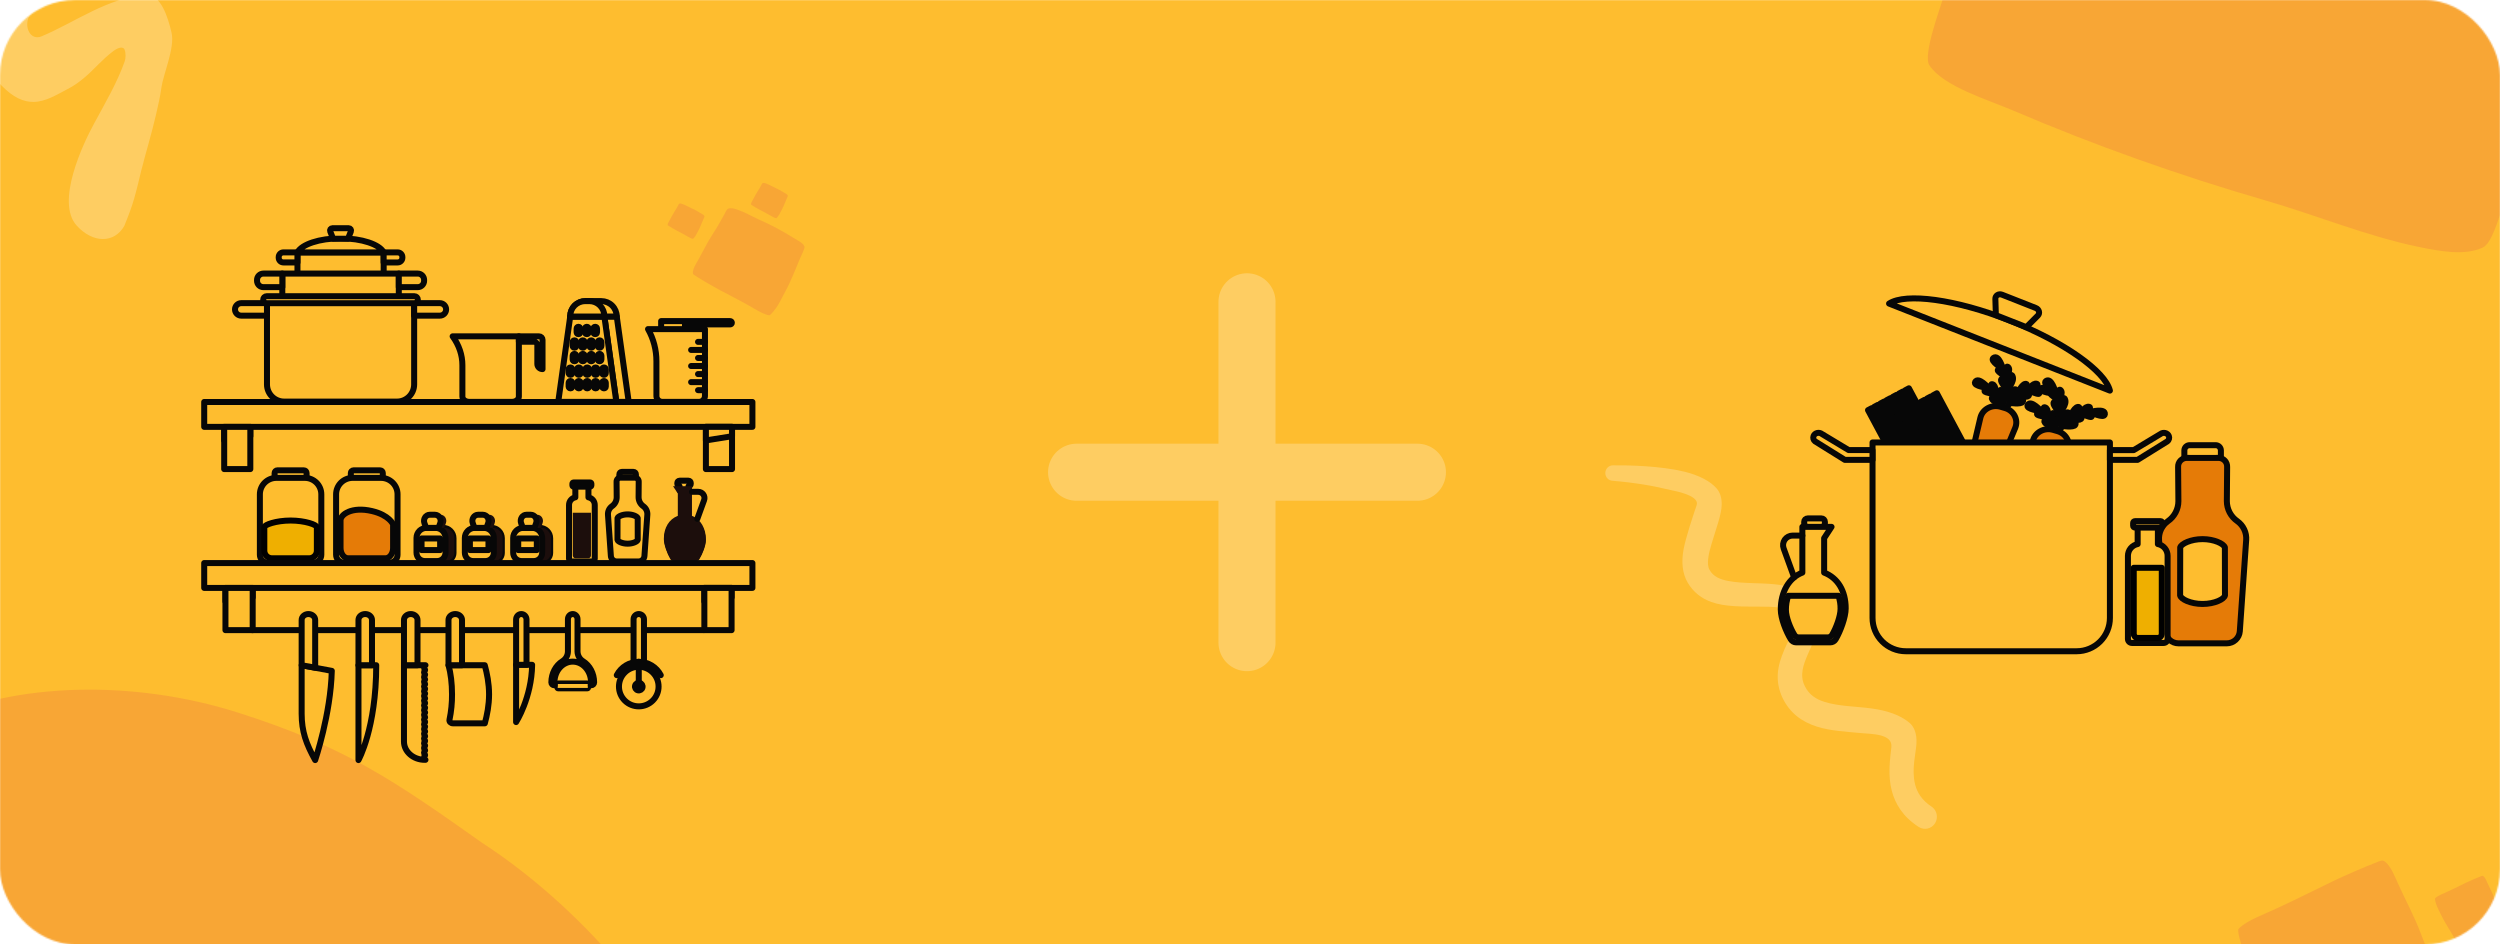 <svg width="1665" height="629" viewBox="0 0 1665 629" fill="none" xmlns="http://www.w3.org/2000/svg">
<mask id="mask0_239_102" style="mask-type:alpha" maskUnits="userSpaceOnUse" x="0" y="0" width="1665" height="629">
<rect width="1665" height="629" rx="50" fill="#FEBD2F"/>
</mask>
<g mask="url(#mask0_239_102)">
<rect y="-64.487" width="1665" height="773.162" rx="50" fill="#FEBD2F"/>
<path fill-rule="evenodd" clip-rule="evenodd" d="M320.83 561.137C262.94 520.195 230.225 497.377 158.266 474.518C19.183 430.339 -158.286 483.148 -86.269 623.421C-48.228 697.512 15.591 742.332 85.654 796.652C122.601 825.301 211.219 869.836 252.875 882.59C302.499 897.786 346.272 911.292 391.283 903.284C576.589 870.308 462.076 652.903 320.83 561.137Z" fill="#F8A635"/>
<path fill-rule="evenodd" clip-rule="evenodd" d="M1387.76 -240.111C1382.35 -240.099 1363.74 -211.503 1357.62 -197.912C1346.81 -173.891 1342.88 -159.564 1335.13 -140.43C1317.26 -96.309 1307.2 -48.395 1294.43 -2.367C1292.3 5.329 1280.42 36.481 1284.95 43.429C1294.19 57.628 1324.28 66.55 1340.93 73.689C1394.59 96.709 1452.16 117.116 1508.62 133.445C1542.74 143.314 1576.45 157.378 1611.05 164.481C1624.77 167.295 1641.48 170.534 1653.6 164.828C1659.53 162.038 1663.93 145.497 1666.04 140.286C1677.09 113.004 1688.56 85.657 1702.18 59.291C1719.55 25.647 1731.17 -10.876 1745.74 -45.584C1751.97 -60.412 1764.53 -84.622 1760.35 -101.152C1758.84 -107.108 1748.4 -110.112 1743.35 -112.4C1718.91 -123.481 1661.2 -146.262 1635.71 -155.386C1560.08 -182.451 1516.1 -196.852 1441.83 -226.341C1427.92 -231.865 1402.08 -240.139 1387.76 -240.111Z" fill="#F8A635"/>
<path fill-rule="evenodd" clip-rule="evenodd" d="M1490.83 618.681C1489.86 619.79 1492.69 629.998 1494.52 634.292C1497.76 641.879 1500.15 645.889 1502.89 651.757C1509.21 665.288 1517.74 678.068 1525.39 690.98C1526.67 693.139 1531.26 702.54 1533.58 703.168C1538.31 704.453 1545.65 700.29 1550.19 698.48C1564.82 692.646 1579.59 685.428 1593.27 677.526C1601.55 672.75 1610.65 668.996 1618.41 663.503C1621.49 661.324 1625.2 658.629 1626.15 654.871C1626.61 653.034 1623.83 648.432 1623.08 646.834C1619.18 638.467 1615.34 630 1612.09 621.314C1607.95 610.23 1602.15 599.678 1597.28 588.93C1595.19 584.338 1592.22 576.35 1587.9 573.506C1586.34 572.482 1583.81 573.948 1582.41 574.469C1575.62 576.993 1560.31 583.708 1553.75 586.884C1534.3 596.309 1523.27 602.09 1503.54 610.693C1499.84 612.305 1493.4 615.743 1490.83 618.681Z" fill="#F8A635"/>
<path fill-rule="evenodd" clip-rule="evenodd" d="M1621.74 598.311C1621.42 598.677 1622.36 602.043 1622.96 603.459C1624.03 605.961 1624.82 607.284 1625.72 609.219C1627.8 613.681 1630.62 617.895 1633.14 622.153C1633.56 622.865 1635.08 625.965 1635.84 626.172C1637.4 626.596 1639.82 625.223 1641.32 624.626C1646.14 622.703 1651.01 620.322 1655.53 617.716C1658.26 616.141 1661.26 614.904 1663.82 613.092C1664.83 612.373 1666.05 611.485 1666.37 610.246C1666.52 609.64 1665.6 608.122 1665.36 607.595C1664.07 604.836 1662.8 602.044 1661.73 599.179C1660.37 595.524 1658.45 592.045 1656.85 588.5C1656.16 586.986 1655.18 584.352 1653.75 583.414C1653.24 583.076 1652.41 583.56 1651.94 583.732C1649.7 584.564 1644.66 586.778 1642.49 587.826C1636.08 590.934 1632.44 592.84 1625.93 595.677C1624.71 596.209 1622.59 597.342 1621.74 598.311Z" fill="#F8A635"/>
<path fill-rule="evenodd" clip-rule="evenodd" d="M512.37 209.986C513.168 210.056 516.742 205.543 518.038 203.361C520.329 199.506 521.323 197.172 523.021 194.09C526.935 186.981 529.807 179.137 533.023 171.642C533.561 170.389 536.215 165.36 535.749 164.143C534.796 161.654 530.615 159.766 528.367 158.355C521.117 153.803 513.215 149.635 505.359 146.161C500.611 144.061 496.045 141.268 491.147 139.622C489.204 138.97 486.833 138.207 484.88 138.995C483.925 139.381 482.796 142.076 482.334 142.916C479.913 147.312 477.429 151.712 474.657 155.921C471.12 161.291 468.347 167.218 465.192 172.803C463.844 175.189 461.291 179.053 461.428 181.862C461.478 182.874 462.932 183.513 463.61 183.962C466.895 186.134 474.748 190.7 478.245 192.56C488.618 198.079 494.69 201.065 504.791 206.969C506.684 208.075 510.256 209.799 512.37 209.986Z" fill="#F8A635"/>
<path fill-rule="evenodd" clip-rule="evenodd" d="M461.467 159.057C461.73 159.08 462.908 157.592 463.336 156.872C464.091 155.601 464.419 154.831 464.979 153.815C466.27 151.471 467.217 148.884 468.277 146.412C468.455 145.999 469.33 144.341 469.176 143.939C468.862 143.119 467.483 142.496 466.742 142.031C464.351 140.53 461.745 139.155 459.155 138.01C457.589 137.317 456.083 136.396 454.468 135.853C453.827 135.638 453.045 135.387 452.401 135.647C452.086 135.774 451.714 136.663 451.562 136.94C450.764 138.389 449.944 139.84 449.03 141.228C447.864 142.999 446.949 144.954 445.909 146.795C445.465 147.582 444.622 148.856 444.668 149.782C444.684 150.116 445.164 150.327 445.387 150.475C446.471 151.191 449.06 152.697 450.213 153.311C453.634 155.13 455.636 156.115 458.967 158.062C459.592 158.427 460.77 158.995 461.467 159.057Z" fill="#F8A635"/>
<path fill-rule="evenodd" clip-rule="evenodd" d="M516.971 145.328C517.234 145.352 518.413 143.863 518.84 143.144C519.596 141.873 519.924 141.103 520.483 140.086C521.774 137.742 522.721 135.155 523.782 132.684C523.959 132.271 524.834 130.612 524.681 130.211C524.367 129.39 522.988 128.768 522.246 128.302C519.856 126.801 517.25 125.427 514.659 124.281C513.094 123.589 511.588 122.668 509.972 122.125C509.332 121.91 508.55 121.658 507.906 121.918C507.591 122.045 507.219 122.934 507.066 123.211C506.268 124.661 505.449 126.112 504.535 127.5C503.368 129.271 502.454 131.225 501.414 133.067C500.969 133.854 500.127 135.128 500.172 136.054C500.189 136.388 500.668 136.599 500.892 136.747C501.975 137.463 504.565 138.969 505.718 139.582C509.139 141.402 511.141 142.387 514.472 144.334C515.096 144.698 516.274 145.267 516.971 145.328Z" fill="#F8A635"/>
<path d="M1121.25 365.939C1122.69 358.085 1127.56 343.493 1129.97 336.437C1131.83 330.999 1120.2 327.946 1114.76 326.832C1112.97 326.465 1111.19 326.096 1109.42 325.66C1096.23 322.416 1081.66 320.823 1074 320.195C1071.22 320.098 1069.04 317.717 1069.14 314.883C1069.24 312.049 1071.57 309.827 1074.34 309.925C1084.39 309.817 1105.68 310.205 1121.88 314.155C1131.44 316.488 1139.18 320.506 1143.36 325.386C1145.61 328.03 1146.69 331.614 1146.66 335.991C1146.6 342.57 1142.83 352.337 1139.91 362.152C1138.88 365.628 1137.93 369.1 1137.62 372.42C1137.39 374.956 1137.37 377.386 1138.51 379.439C1141.11 384.19 1145.83 385.961 1151.14 386.96C1160.61 388.741 1171.82 388.117 1181.73 389.11C1191.12 390.05 1199.48 392.432 1205.4 398.02C1211.1 403.202 1212.39 409.191 1211.41 415.834C1210.52 421.831 1207.06 428.675 1203.94 435.958C1201.12 442.553 1198.33 449.693 1202.03 457.001C1204.89 462.861 1209.65 465.72 1215.08 467.444C1224.73 470.506 1236.3 470.394 1246.79 471.882C1256.26 473.224 1264.94 475.804 1271.59 481.267C1274.77 483.877 1276.75 488.567 1276.35 495.326C1275.95 502.023 1272.94 512.405 1275.47 522.485C1276.8 527.779 1279.94 532.916 1286.34 537.154C1290.01 539.552 1291.08 544.541 1288.73 548.287C1286.39 552.033 1281.5 553.128 1277.83 550.73C1267.24 543.893 1262.22 535.331 1259.93 526.66C1257.19 516.303 1258.78 505.621 1259.65 497.615C1260.63 488.564 1246.38 488.91 1239.31 488.228C1229.35 487.269 1218.96 486.775 1210.05 483.93C1200.28 480.811 1192.1 475.131 1187.05 464.547C1184.52 459.083 1183.67 453.736 1184.03 448.506C1184.77 437.697 1191.08 427.49 1194.95 418.559C1196.52 414.941 1198.38 411.718 1195.58 409.038C1190.01 403.968 1181.12 404.082 1172 404.02C1160.69 403.943 1148.96 404.245 1139.77 400.933C1133.21 398.57 1127.82 394.493 1124.01 388.052C1120.33 381.769 1119.76 374.051 1121.25 365.939Z" fill="#FECD62"/>
<path d="M204.175 315.02V317.031C204.176 317.406 204.059 317.772 203.839 318.076C203.62 318.38 203.309 318.607 202.953 318.723V319.461C202.953 319.694 202.907 319.924 202.818 320.139C202.729 320.354 202.599 320.549 202.434 320.713C202.27 320.878 202.075 321.008 201.86 321.097C201.645 321.186 201.415 321.232 201.182 321.232H185.889C185.656 321.232 185.426 321.186 185.211 321.097C184.996 321.008 184.801 320.878 184.637 320.713C184.473 320.549 184.342 320.354 184.253 320.139C184.164 319.924 184.118 319.694 184.118 319.461V318.723C183.761 318.608 183.449 318.382 183.229 318.078C183.008 317.773 182.891 317.407 182.893 317.031V315.02C182.893 314.788 182.939 314.557 183.028 314.343C183.117 314.128 183.247 313.933 183.412 313.768C183.576 313.604 183.771 313.473 183.986 313.385C184.201 313.296 184.431 313.25 184.663 313.25H202.404C202.637 313.249 202.867 313.295 203.082 313.384C203.297 313.472 203.493 313.603 203.657 313.767C203.822 313.932 203.952 314.127 204.041 314.342C204.13 314.557 204.175 314.788 204.175 315.02Z" fill="#FEBD2F" stroke="#070707" stroke-width="4" stroke-linecap="round" stroke-linejoin="round"/>
<path d="M184.041 318.266H203.031C205.938 318.266 208.727 319.422 210.783 321.478C212.84 323.534 213.995 326.323 213.995 329.231V369.513C213.99 370.899 213.436 372.228 212.454 373.207C211.472 374.186 210.142 374.736 208.755 374.736H178.316C176.927 374.736 175.594 374.184 174.611 373.201C173.628 372.218 173.076 370.885 173.076 369.496V329.214C173.081 326.309 174.238 323.524 176.294 321.472C178.349 319.419 181.136 318.266 184.041 318.266Z" fill="#FEBD2F" stroke="#070707" stroke-width="4" stroke-linecap="round" stroke-linejoin="round"/>
<path d="M211.03 351.071V366.713C211.03 368.067 210.492 369.365 209.534 370.323C208.577 371.28 207.279 371.818 205.925 371.818H181.136C179.783 371.817 178.485 371.279 177.528 370.322C176.571 369.365 176.032 368.067 176.032 366.713V351.071C176.032 349.524 183.868 346.67 193.536 346.67C203.203 346.67 211.03 349.524 211.03 351.071Z" fill="#EFAF00" stroke="black" stroke-width="4" stroke-linecap="round" stroke-linejoin="round"/>
<path d="M254.944 315.02V317.031C254.945 317.406 254.828 317.773 254.607 318.077C254.387 318.381 254.076 318.608 253.718 318.723V319.461C253.718 319.694 253.672 319.924 253.584 320.139C253.495 320.354 253.364 320.549 253.2 320.713C253.035 320.878 252.84 321.008 252.625 321.097C252.411 321.186 252.18 321.232 251.948 321.232H236.658C236.425 321.232 236.195 321.187 235.98 321.098C235.765 321.009 235.569 320.879 235.405 320.714C235.24 320.55 235.11 320.354 235.021 320.139C234.932 319.924 234.887 319.694 234.887 319.461V318.723C234.529 318.608 234.217 318.382 233.996 318.078C233.775 317.774 233.657 317.407 233.659 317.031V315.02C233.659 314.788 233.704 314.557 233.793 314.343C233.882 314.128 234.013 313.933 234.177 313.768C234.341 313.604 234.537 313.473 234.751 313.385C234.966 313.296 235.196 313.25 235.429 313.25H253.173C253.406 313.25 253.636 313.296 253.851 313.385C254.066 313.473 254.261 313.604 254.425 313.768C254.59 313.933 254.72 314.128 254.809 314.343C254.898 314.557 254.944 314.788 254.944 315.02Z" fill="#FEBD2F" stroke="#070707" stroke-width="4" stroke-linecap="round" stroke-linejoin="round"/>
<path d="M234.806 318.266H253.796C256.704 318.266 259.493 319.422 261.549 321.478C263.605 323.534 264.76 326.323 264.76 329.231V369.513C264.756 370.899 264.202 372.228 263.22 373.207C262.237 374.186 260.907 374.736 259.52 374.736H229.082C227.692 374.736 226.359 374.184 225.377 373.201C224.394 372.218 223.842 370.885 223.842 369.496V329.214C223.846 326.309 225.003 323.524 227.059 321.472C229.115 319.419 231.901 318.266 234.806 318.266Z" fill="#FEBD2F" stroke="#070707" stroke-width="4" stroke-linecap="round" stroke-linejoin="round"/>
<path d="M261.805 349.23V364.953C261.805 368.741 259.517 371.818 256.7 371.818H231.905C229.085 371.818 226.8 368.741 226.8 364.953V346.572C226.8 342.724 234.183 337.165 247.811 340.381C259.324 343.099 261.805 349.23 261.805 349.23Z" fill="#E57B07" stroke="#070707" stroke-width="4" stroke-linecap="round" stroke-linejoin="round"/>
<path d="M289.6 351.575H295.148C296.051 351.575 296.946 351.753 297.78 352.099C298.615 352.445 299.373 352.951 300.012 353.59C300.65 354.229 301.157 354.987 301.503 355.821C301.848 356.656 302.026 357.55 302.026 358.454V368.27C302.026 369.707 301.456 371.084 300.44 372.1C299.424 373.116 298.047 373.686 296.61 373.686H288.131C286.694 373.686 285.317 373.116 284.301 372.1C283.285 371.084 282.715 369.707 282.715 368.27V358.454C282.715 357.55 282.893 356.655 283.239 355.82C283.585 354.985 284.092 354.226 284.732 353.588C285.371 352.949 286.13 352.442 286.965 352.097C287.801 351.752 288.696 351.574 289.6 351.575Z" fill="#FEBD2F" stroke="#070707" stroke-width="4" stroke-linecap="round" stroke-linejoin="round"/>
<path d="M289.901 351.575H295.882C297.649 351.575 299.344 352.277 300.593 353.526C301.842 354.776 302.544 356.47 302.544 358.237V368.098C302.544 368.829 302.4 369.554 302.12 370.23C301.84 370.906 301.43 371.52 300.912 372.038C300.395 372.555 299.781 372.965 299.105 373.245C298.429 373.525 297.704 373.669 296.972 373.669H288.814C288.083 373.669 287.358 373.525 286.682 373.245C286.006 372.965 285.392 372.555 284.875 372.038C284.357 371.52 283.947 370.906 283.667 370.23C283.387 369.554 283.243 368.829 283.243 368.098V358.237C283.243 356.471 283.944 354.777 285.193 353.528C286.441 352.278 288.135 351.576 289.901 351.575Z" fill="#1C0E0C"/>
<path d="M284.055 351.575H290.036C291.803 351.575 293.498 352.277 294.747 353.526C295.996 354.776 296.698 356.47 296.698 358.237V368.098C296.698 368.829 296.554 369.554 296.274 370.23C295.994 370.906 295.584 371.52 295.066 372.038C294.549 372.555 293.935 372.965 293.259 373.245C292.583 373.525 291.858 373.669 291.126 373.669H282.965C282.233 373.669 281.509 373.525 280.833 373.245C280.157 372.965 279.543 372.555 279.025 372.038C278.508 371.52 278.097 370.906 277.817 370.23C277.537 369.554 277.393 368.829 277.393 368.098V358.237C277.393 356.47 278.095 354.776 279.344 353.526C280.594 352.277 282.288 351.575 284.055 351.575Z" fill="#FEBD2F" stroke="#070707" stroke-width="4" stroke-linecap="round" stroke-linejoin="round"/>
<path d="M293.127 358.62H280.755V366.344H293.127V358.62Z" fill="#FEBD2F" stroke="#070707" stroke-width="4" stroke-linecap="round" stroke-linejoin="round"/>
<path d="M293.438 342.825H289.962C287.284 342.825 285.45 345.737 286.431 348.421L287.582 351.559H295.818L296.969 348.421C297.951 345.737 296.116 342.825 293.438 342.825Z" fill="#1C0E0C"/>
<path d="M289.674 342.825H286.194C283.517 342.825 281.682 345.737 282.667 348.421L283.815 351.559H292.05L293.201 348.421C294.186 345.737 292.348 342.825 289.674 342.825Z" fill="#FEBD2F" stroke="#070707" stroke-width="4" stroke-linecap="round" stroke-linejoin="round"/>
<path d="M321.795 351.575H327.34C329.164 351.575 330.913 352.3 332.203 353.59C333.493 354.88 334.218 356.629 334.218 358.454V368.27C334.218 369.707 333.647 371.084 332.632 372.1C331.616 373.116 330.238 373.686 328.802 373.686H320.322C318.886 373.686 317.508 373.116 316.493 372.1C315.477 371.084 314.906 369.707 314.906 368.27V358.454C314.906 356.629 315.631 354.88 316.921 353.59C318.211 352.3 319.96 351.575 321.785 351.575H321.795Z" fill="#FEBD2F" stroke="#070707" stroke-width="4" stroke-linecap="round" stroke-linejoin="round"/>
<path d="M322.096 351.575H328.078C329.844 351.575 331.539 352.277 332.788 353.526C334.037 354.776 334.739 356.47 334.739 358.237V368.098C334.738 369.575 334.151 370.991 333.106 372.035C332.061 373.08 330.645 373.666 329.167 373.666H321.006C319.528 373.666 318.111 373.079 317.066 372.034C316.021 370.989 315.434 369.572 315.434 368.094V358.237C315.434 356.47 316.136 354.776 317.386 353.526C318.635 352.277 320.329 351.575 322.096 351.575Z" fill="#1C0E0C"/>
<path d="M316.25 351.575H322.232C323.998 351.575 325.693 352.277 326.942 353.526C328.191 354.776 328.893 356.47 328.893 358.237V368.098C328.893 368.829 328.749 369.554 328.469 370.23C328.189 370.906 327.779 371.52 327.261 372.038C326.744 372.555 326.13 372.965 325.454 373.245C324.778 373.525 324.053 373.669 323.322 373.669H315.16C314.429 373.669 313.704 373.525 313.028 373.245C312.352 372.965 311.738 372.555 311.22 372.038C310.703 371.52 310.293 370.906 310.013 370.23C309.733 369.554 309.588 368.829 309.588 368.098V358.237C309.588 356.47 310.29 354.776 311.54 353.526C312.789 352.277 314.483 351.575 316.25 351.575Z" fill="#FEBD2F" stroke="#070707" stroke-width="4" stroke-linecap="round" stroke-linejoin="round"/>
<path d="M325.319 358.62H312.946V366.344H325.319V358.62Z" fill="#FEBD2F" stroke="#070707" stroke-width="4" stroke-linecap="round" stroke-linejoin="round"/>
<path d="M325.901 342.825H322.692C320.014 342.825 318.18 345.737 319.165 348.421L320.312 351.559H328.281L329.432 348.421C330.413 345.737 328.578 342.825 325.901 342.825Z" fill="#1C0E0C"/>
<path d="M321.599 342.825H318.389C315.712 342.825 313.877 345.737 314.859 348.421L316.01 351.559H323.978L325.126 348.421C326.121 345.737 324.276 342.825 321.599 342.825Z" fill="#FEBD2F" stroke="#070707" stroke-width="4" stroke-linecap="round" stroke-linejoin="round"/>
<path d="M353.99 351.575H359.535C361.357 351.578 363.104 352.304 364.392 353.594C365.68 354.883 366.403 356.631 366.403 358.454V368.27C366.403 369.707 365.832 371.084 364.817 372.1C363.801 373.116 362.423 373.686 360.987 373.686H352.524C351.088 373.686 349.71 373.116 348.695 372.1C347.679 371.084 347.108 369.707 347.108 368.27V358.454C347.108 357.55 347.286 356.656 347.632 355.821C347.977 354.987 348.484 354.229 349.123 353.59C349.762 352.951 350.52 352.445 351.354 352.099C352.189 351.753 353.083 351.575 353.987 351.575H353.99Z" fill="#FEBD2F" stroke="#070707" stroke-width="4" stroke-linecap="round" stroke-linejoin="round"/>
<path d="M354.291 351.575H360.273C362.039 351.575 363.734 352.277 364.983 353.526C366.232 354.776 366.934 356.47 366.934 358.237V368.098C366.934 368.829 366.79 369.554 366.51 370.23C366.23 370.906 365.82 371.52 365.302 372.038C364.785 372.555 364.171 372.965 363.495 373.245C362.819 373.525 362.094 373.669 361.363 373.669H353.201C352.47 373.669 351.745 373.525 351.069 373.245C350.393 372.965 349.779 372.555 349.261 372.038C348.744 371.52 348.334 370.906 348.054 370.23C347.774 369.554 347.629 368.829 347.629 368.098V358.237C347.629 356.47 348.331 354.776 349.581 353.526C350.83 352.277 352.524 351.575 354.291 351.575Z" fill="#1C0E0C"/>
<path d="M348.445 351.575H354.427C356.193 351.575 357.888 352.277 359.137 353.526C360.387 354.776 361.088 356.47 361.088 358.237V368.098C361.088 368.829 360.944 369.554 360.664 370.23C360.384 370.906 359.974 371.52 359.457 372.038C358.939 372.555 358.325 372.965 357.649 373.245C356.973 373.525 356.248 373.669 355.517 373.669H347.352C346.62 373.669 345.896 373.525 345.22 373.245C344.544 372.965 343.929 372.555 343.412 372.038C342.895 371.52 342.484 370.906 342.204 370.23C341.924 369.554 341.78 368.829 341.78 368.098V358.237C341.78 357.362 341.953 356.495 342.288 355.687C342.623 354.878 343.114 354.144 343.733 353.525C344.351 352.907 345.086 352.416 345.895 352.081C346.704 351.747 347.57 351.575 348.445 351.575Z" fill="#FEBD2F" stroke="#070707" stroke-width="4" stroke-linecap="round" stroke-linejoin="round"/>
<path d="M357.514 358.62H345.141V366.344H357.514V358.62Z" fill="#FEBD2F" stroke="#070707" stroke-width="4" stroke-linecap="round" stroke-linejoin="round"/>
<path d="M357.829 342.825H353.811C351.133 342.825 349.298 345.737 350.283 348.421L351.431 351.559H360.205L361.356 348.421C362.341 345.737 360.506 342.825 357.829 342.825Z" fill="#1C0E0C"/>
<path d="M353.54 342.825H350.598C347.921 342.825 346.086 345.737 347.071 348.421L348.218 351.559H355.909L357.057 348.421C358.035 345.737 356.2 342.825 353.54 342.825Z" fill="#FEBD2F" stroke="#070707" stroke-width="4" stroke-linecap="round" stroke-linejoin="round"/>
<path d="M423.505 318.121H422.212C422.321 318.34 422.378 318.581 422.378 318.825V320.007C422.378 320.291 422.265 320.564 422.064 320.765C421.862 320.967 421.59 321.08 421.305 321.08H414.772C414.631 321.08 414.491 321.053 414.36 320.999C414.23 320.945 414.111 320.866 414.011 320.767C413.911 320.667 413.831 320.548 413.777 320.418C413.723 320.288 413.695 320.148 413.695 320.007V318.825C413.696 318.581 413.752 318.34 413.861 318.121H412.507V315.863C412.507 315.655 412.548 315.449 412.628 315.256C412.708 315.064 412.825 314.889 412.972 314.742C413.12 314.595 413.295 314.478 413.487 314.399C413.68 314.319 413.886 314.279 414.095 314.279H421.918C422.126 314.279 422.332 314.319 422.524 314.399C422.717 314.478 422.892 314.595 423.039 314.742C423.186 314.889 423.303 315.064 423.382 315.256C423.462 315.449 423.502 315.655 423.502 315.863L423.505 318.121Z" fill="#FEBD2F" stroke="#070707" stroke-width="4" stroke-linecap="round" stroke-linejoin="round"/>
<path d="M428.661 348.536L427.307 368.423C427.261 369.258 426.9 370.045 426.297 370.624C425.694 371.204 424.893 371.532 424.057 371.544H411.959C411.122 371.533 410.321 371.205 409.718 370.625C409.114 370.046 408.754 369.258 408.709 368.423L407.355 348.536H428.661Z" fill="#FEBD2F" stroke="#070707" stroke-width="4" stroke-linecap="round" stroke-linejoin="round"/>
<path d="M431.122 342.828L429.199 370.288C429.13 371.275 428.69 372.201 427.968 372.877C427.245 373.553 426.293 373.931 425.303 373.934H410.747C409.755 373.934 408.799 373.558 408.073 372.882C407.348 372.205 406.906 371.278 406.837 370.288L404.915 342.828C404.834 341.736 405.035 340.642 405.498 339.649C405.962 338.657 406.672 337.801 407.562 337.162C408.534 336.487 409.329 335.586 409.879 334.538C410.429 333.489 410.717 332.324 410.72 331.14L410.635 320.819C410.62 320.469 410.675 320.12 410.798 319.793C410.921 319.465 411.109 319.166 411.35 318.913C411.592 318.66 411.882 318.458 412.204 318.321C412.525 318.183 412.872 318.111 413.221 318.111H422.794C423.144 318.111 423.491 318.182 423.813 318.32C424.135 318.457 424.426 318.659 424.668 318.912C424.91 319.165 425.098 319.464 425.221 319.792C425.344 320.12 425.399 320.469 425.384 320.819L425.303 331.147C425.305 332.329 425.593 333.493 426.142 334.54C426.691 335.587 427.484 336.487 428.454 337.162C429.347 337.798 430.062 338.654 430.529 339.646C430.996 340.639 431.2 341.734 431.122 342.828Z" fill="#FEBD2F" stroke="#070707" stroke-width="4" stroke-linecap="round" stroke-linejoin="round"/>
<path d="M424.734 359.503C424.527 360.647 421.586 362.086 417.988 362.086C414.389 362.086 411.448 360.647 411.241 359.503L411.268 345.046C411.637 343.952 414.504 342.571 417.988 342.571C421.471 342.571 424.338 343.952 424.707 345.046L424.734 359.503Z" fill="#FEBD2F" stroke="#070707" stroke-width="4" stroke-linecap="round" stroke-linejoin="round"/>
<path d="M460.037 321.618V322.325C460.037 322.715 459.882 323.088 459.606 323.364C459.331 323.639 458.957 323.794 458.568 323.794V326.028C458.568 326.229 458.529 326.428 458.452 326.614C458.376 326.799 458.263 326.968 458.122 327.11C457.98 327.252 457.811 327.365 457.626 327.442C457.44 327.519 457.242 327.558 457.041 327.558H454.099C453.898 327.558 453.7 327.519 453.514 327.442C453.329 327.365 453.16 327.252 453.019 327.11C452.877 326.968 452.764 326.799 452.688 326.614C452.611 326.428 452.572 326.229 452.573 326.028V323.794C452.183 323.794 451.809 323.639 451.534 323.364C451.258 323.088 451.103 322.715 451.103 322.325V321.618C451.103 321.424 451.141 321.233 451.214 321.054C451.288 320.876 451.396 320.713 451.533 320.577C451.669 320.44 451.831 320.331 452.01 320.257C452.188 320.183 452.379 320.145 452.573 320.145H458.568C458.761 320.145 458.952 320.183 459.13 320.257C459.309 320.331 459.471 320.44 459.608 320.577C459.744 320.713 459.852 320.876 459.926 321.054C459.999 321.233 460.037 321.424 460.037 321.618Z" fill="#FEBD2F" stroke="#070707" stroke-width="4" stroke-linecap="round" stroke-linejoin="round"/>
<path d="M467.934 359.645C467.934 362.814 466.015 367.644 464.258 370.477C464.059 370.799 463.782 371.065 463.452 371.249C463.122 371.434 462.75 371.53 462.372 371.53H449.912C449.529 371.53 449.152 371.43 448.818 371.241C448.485 371.052 448.206 370.779 448.01 370.45C446.256 367.526 444.337 362.357 444.337 359.185C444.318 357.269 444.618 355.363 445.227 353.545H466.939C467.619 355.506 467.956 357.57 467.934 359.645Z" fill="#FEBD2F" stroke="#070707" stroke-width="4" stroke-linecap="round" stroke-linejoin="round"/>
<path d="M470.155 359.53C470.155 363.298 467.87 369.039 465.788 372.414C465.552 372.796 465.223 373.112 464.83 373.332C464.438 373.551 463.996 373.666 463.547 373.666H448.741C448.285 373.667 447.838 373.549 447.441 373.325C447.045 373.1 446.714 372.777 446.48 372.387C444.398 368.91 442.12 362.763 442.12 358.999C442.12 351.44 445.552 345.824 451.425 343.55V328.676L448.236 323.794H460.846V343.55C466.722 345.824 470.155 351.975 470.155 359.53Z" fill="#1C0E0C"/>
<path d="M460.846 327.558H465.057C465.72 327.559 466.374 327.719 466.963 328.026C467.551 328.332 468.057 328.776 468.438 329.32C468.819 329.864 469.063 330.491 469.149 331.149C469.236 331.807 469.163 332.476 468.936 333.1L464.4 345.577" fill="#FEBD2F"/>
<path d="M460.846 327.558H465.057C465.72 327.559 466.374 327.719 466.963 328.026C467.551 328.332 468.057 328.776 468.438 329.32C468.819 329.864 469.063 330.491 469.149 331.149C469.236 331.807 469.163 332.476 468.936 333.1L464.4 345.577" stroke="#070707" stroke-width="4" stroke-linecap="round" stroke-linejoin="round"/>
<path d="M396.103 336.319V372.201C396.103 372.659 395.921 373.099 395.597 373.424C395.272 373.748 394.832 373.93 394.374 373.93H380.701C380.474 373.931 380.249 373.886 380.038 373.8C379.828 373.713 379.637 373.586 379.476 373.425C379.315 373.264 379.187 373.073 379.1 372.863C379.013 372.653 378.968 372.428 378.968 372.201V336.319C378.968 335.113 379.387 333.945 380.154 333.014C380.921 332.084 381.989 331.45 383.172 331.221V322.664H391.902V331.221C393.086 331.451 394.152 332.085 394.919 333.015C395.685 333.946 396.104 335.114 396.103 336.319Z" fill="#FEBD2F" stroke="#070707" stroke-width="4" stroke-linecap="round" stroke-linejoin="round"/>
<path d="M393.588 341.478V369.875C393.588 370.914 392.85 371.757 391.936 371.757H383.135C382.225 371.757 381.483 370.914 381.483 369.875V341.478H393.588Z" fill="#1C0E0C"/>
<path d="M393.06 321.323H382.011C381.572 321.323 381.216 321.68 381.216 322.119V323.307C381.216 323.746 381.572 324.102 382.011 324.102H393.06C393.5 324.102 393.856 323.746 393.856 323.307V322.119C393.856 321.68 393.5 321.323 393.06 321.323Z" fill="#FEBD2F" stroke="#070707" stroke-width="4" stroke-linecap="round" stroke-linejoin="round"/>
<path d="M168.287 391.55H150.15V400.594L168.287 397.802V391.55Z" fill="#FEBD2F" stroke="#070707" stroke-width="4" stroke-linecap="round" stroke-linejoin="round"/>
<path d="M168.016 419.679H468.553" stroke="#070707" stroke-width="4" stroke-linecap="round" stroke-linejoin="round"/>
<path d="M501.107 374.993H136V391.549H501.107V374.993Z" fill="#FEBD2F" stroke="#070707" stroke-width="4" stroke-linecap="round" stroke-linejoin="round"/>
<path d="M168.287 391.55H150.15V419.679H168.287V391.55Z" fill="#FEBD2F" stroke="#070707" stroke-width="4" stroke-linecap="round" stroke-linejoin="round"/>
<path d="M487.239 391.55H469.098V400.594L487.239 397.802V391.55Z" fill="#FEBD2F" stroke="#070707" stroke-width="4" stroke-linecap="round" stroke-linejoin="round"/>
<path d="M487.235 391.55H469.098V419.679H487.235V391.55Z" fill="#FEBD2F" stroke="#070707" stroke-width="4" stroke-linecap="round" stroke-linejoin="round"/>
<path d="M200.901 443.046V475.4C200.901 487.221 203.982 495.585 209.906 506.204C209.906 506.204 220.227 475.793 220.975 446.793L200.901 443.046Z" fill="#FEBD2F" stroke="#070707" stroke-width="4" stroke-linecap="round" stroke-linejoin="round"/>
<path d="M209.906 444.694L200.901 443.046V412.895C200.901 410.719 202.916 408.952 205.404 408.952C207.888 408.952 209.906 410.719 209.906 412.895V444.694Z" fill="#FEBD2F" stroke="#070707" stroke-width="4" stroke-linecap="round" stroke-linejoin="round"/>
<path d="M250.57 443.046H238.739V506.204C238.739 506.204 250.57 485.176 250.57 443.046Z" fill="#FEBD2F" stroke="#070707" stroke-width="4" stroke-linecap="round" stroke-linejoin="round"/>
<path d="M247.744 443.046H238.739V412.895C238.739 410.719 240.754 408.952 243.242 408.952C245.726 408.952 247.744 410.719 247.744 412.895V443.046Z" fill="#FEBD2F" stroke="#070707" stroke-width="4" stroke-linecap="round" stroke-linejoin="round"/>
<path d="M282.914 446.664C282.757 446.806 282.631 446.979 282.545 447.172C282.459 447.365 282.415 447.574 282.415 447.785C282.415 447.996 282.459 448.205 282.545 448.398C282.631 448.591 282.757 448.764 282.914 448.905C282.979 448.962 283.032 449.031 283.068 449.11C283.103 449.188 283.122 449.273 283.122 449.359C283.122 449.445 283.103 449.53 283.068 449.608C283.032 449.687 282.979 449.756 282.914 449.813C282.757 449.954 282.631 450.127 282.545 450.321C282.459 450.514 282.415 450.723 282.415 450.935C282.415 451.146 282.459 451.356 282.545 451.549C282.631 451.742 282.757 451.915 282.914 452.057C282.98 452.112 283.033 452.182 283.069 452.26C283.105 452.338 283.124 452.423 283.124 452.509C283.124 452.595 283.105 452.68 283.069 452.758C283.033 452.836 282.98 452.905 282.914 452.961C282.757 453.102 282.631 453.275 282.545 453.468C282.459 453.661 282.415 453.87 282.415 454.081C282.415 454.292 282.459 454.501 282.545 454.695C282.631 454.888 282.757 455.06 282.914 455.202C282.979 455.258 283.032 455.327 283.068 455.406C283.103 455.484 283.122 455.569 283.122 455.655C283.122 455.741 283.103 455.826 283.068 455.905C283.032 455.983 282.979 456.053 282.914 456.109C282.757 456.25 282.631 456.423 282.545 456.616C282.459 456.809 282.415 457.018 282.415 457.229C282.415 457.441 282.459 457.65 282.545 457.843C282.631 458.036 282.757 458.208 282.914 458.35C282.98 458.406 283.033 458.475 283.069 458.553C283.105 458.632 283.124 458.717 283.124 458.803C283.124 458.89 283.105 458.975 283.069 459.053C283.033 459.131 282.98 459.201 282.914 459.257C282.757 459.398 282.631 459.571 282.545 459.764C282.459 459.957 282.415 460.166 282.415 460.377C282.415 460.589 282.459 460.798 282.545 460.991C282.631 461.184 282.757 461.357 282.914 461.498C282.979 461.554 283.032 461.624 283.068 461.702C283.103 461.78 283.122 461.865 283.122 461.951C283.122 462.037 283.103 462.122 283.068 462.201C283.032 462.279 282.979 462.349 282.914 462.405C282.757 462.546 282.631 462.719 282.545 462.912C282.459 463.105 282.415 463.314 282.415 463.525C282.415 463.737 282.459 463.946 282.545 464.139C282.631 464.332 282.757 464.505 282.914 464.646C282.98 464.702 283.033 464.771 283.069 464.85C283.105 464.928 283.124 465.013 283.124 465.099C283.124 465.186 283.105 465.271 283.069 465.349C283.033 465.428 282.98 465.497 282.914 465.553C282.757 465.694 282.631 465.867 282.545 466.06C282.459 466.253 282.415 466.462 282.415 466.673C282.415 466.885 282.459 467.094 282.545 467.287C282.631 467.48 282.757 467.653 282.914 467.794C282.979 467.85 283.032 467.92 283.068 467.998C283.103 468.076 283.122 468.161 283.122 468.248C283.122 468.334 283.103 468.419 283.068 468.497C283.032 468.575 282.979 468.645 282.914 468.701C282.757 468.843 282.631 469.016 282.545 469.209C282.459 469.402 282.415 469.612 282.415 469.823C282.415 470.035 282.459 470.244 282.545 470.437C282.631 470.631 282.757 470.804 282.914 470.945C282.98 471.001 283.033 471.071 283.069 471.149C283.105 471.228 283.124 471.313 283.124 471.399C283.124 471.485 283.105 471.57 283.069 471.649C283.033 471.727 282.98 471.797 282.914 471.853C282.757 471.994 282.631 472.167 282.545 472.36C282.459 472.553 282.415 472.762 282.415 472.973C282.415 473.184 282.459 473.393 282.545 473.586C282.631 473.779 282.757 473.952 282.914 474.093C282.979 474.15 283.032 474.219 283.068 474.298C283.103 474.376 283.122 474.461 283.122 474.547C283.122 474.633 283.103 474.718 283.068 474.797C283.032 474.875 282.979 474.944 282.914 475.001C282.757 475.142 282.631 475.315 282.545 475.509C282.459 475.702 282.415 475.911 282.415 476.123C282.415 476.334 282.459 476.544 282.545 476.737C282.631 476.93 282.757 477.103 282.914 477.245C282.98 477.301 283.033 477.37 283.069 477.449C283.105 477.527 283.124 477.612 283.124 477.699C283.124 477.785 283.105 477.87 283.069 477.948C283.033 478.027 282.98 478.096 282.914 478.152C282.757 478.293 282.631 478.466 282.545 478.659C282.459 478.852 282.415 479.061 282.415 479.273C282.415 479.484 282.459 479.693 282.545 479.886C282.631 480.079 282.757 480.252 282.914 480.393C282.979 480.449 283.032 480.519 283.068 480.597C283.103 480.676 283.122 480.761 283.122 480.847C283.122 480.933 283.103 481.018 283.068 481.096C283.032 481.174 282.979 481.244 282.914 481.3C282.757 481.442 282.631 481.615 282.545 481.808C282.459 482.002 282.415 482.211 282.415 482.422C282.415 482.634 282.459 482.843 282.545 483.037C282.631 483.23 282.757 483.403 282.914 483.545C282.98 483.6 283.033 483.67 283.069 483.748C283.105 483.827 283.124 483.912 283.124 483.998C283.124 484.084 283.105 484.17 283.069 484.248C283.033 484.326 282.98 484.396 282.914 484.452C282.757 484.593 282.631 484.766 282.545 484.96C282.459 485.153 282.415 485.362 282.415 485.574C282.415 485.786 282.459 485.995 282.545 486.188C282.631 486.381 282.757 486.554 282.914 486.696C282.979 486.752 283.032 486.822 283.068 486.9C283.103 486.978 283.122 487.063 283.122 487.15C283.122 487.236 283.103 487.321 283.068 487.399C283.032 487.477 282.979 487.547 282.914 487.603C282.757 487.745 282.631 487.918 282.545 488.111C282.459 488.304 282.415 488.514 282.415 488.725C282.415 488.937 282.459 489.146 282.545 489.34C282.631 489.533 282.757 489.706 282.914 489.847C282.98 489.903 283.033 489.973 283.069 490.051C283.105 490.13 283.124 490.215 283.124 490.301C283.124 490.387 283.105 490.473 283.069 490.551C283.033 490.629 282.98 490.699 282.914 490.755C282.757 490.896 282.631 491.069 282.545 491.262C282.459 491.455 282.415 491.664 282.415 491.875C282.415 492.086 282.459 492.295 282.545 492.489C282.631 492.682 282.757 492.854 282.914 492.996C282.979 493.052 283.032 493.121 283.068 493.2C283.103 493.278 283.122 493.363 283.122 493.449C283.122 493.535 283.103 493.62 283.068 493.699C283.032 493.777 282.979 493.847 282.914 493.903C282.757 494.044 282.631 494.217 282.545 494.411C282.459 494.604 282.415 494.813 282.415 495.025C282.415 495.237 282.459 495.446 282.545 495.639C282.631 495.832 282.757 496.005 282.914 496.147C282.98 496.203 283.033 496.272 283.069 496.35C283.105 496.428 283.124 496.513 283.124 496.599C283.124 496.685 283.105 496.77 283.069 496.848C283.033 496.926 282.98 496.995 282.914 497.051C282.757 497.192 282.631 497.365 282.545 497.558C282.459 497.751 282.415 497.96 282.415 498.171C282.415 498.383 282.459 498.592 282.545 498.785C282.631 498.978 282.757 499.15 282.914 499.292C282.979 499.348 283.032 499.418 283.068 499.496C283.103 499.574 283.122 499.659 283.122 499.745C283.122 499.831 283.103 499.917 283.068 499.995C283.032 500.073 282.979 500.143 282.914 500.199C282.757 500.34 282.631 500.513 282.545 500.706C282.459 500.899 282.415 501.108 282.415 501.319C282.415 501.531 282.459 501.74 282.545 501.933C282.631 502.126 282.757 502.299 282.914 502.44C282.98 502.496 283.033 502.565 283.069 502.644C283.105 502.722 283.124 502.807 283.124 502.893C283.124 502.98 283.105 503.065 283.069 503.143C283.033 503.222 282.98 503.291 282.914 503.347C282.633 503.656 282.459 504.048 282.42 504.464C282.42 504.803 282.42 506.042 283.351 506.042H282.921C275.254 506.042 269.042 500.598 269.042 493.886V443.046H283.354C282.891 443.046 283.222 443.222 282.918 443.506C282.76 443.648 282.635 443.821 282.548 444.014C282.462 444.207 282.418 444.417 282.418 444.628C282.418 444.84 282.462 445.049 282.548 445.243C282.635 445.436 282.76 445.609 282.918 445.751C282.983 445.806 283.036 445.876 283.072 445.954C283.108 446.033 283.127 446.118 283.127 446.204C283.127 446.29 283.108 446.376 283.072 446.454C283.036 446.532 282.983 446.602 282.918 446.658L282.914 446.664Z" fill="#FEBD2F" stroke="#070707" stroke-width="4" stroke-linecap="round" stroke-linejoin="round"/>
<path d="M278.053 443.046H269.049V412.895C269.049 410.719 271.08 408.952 273.551 408.952C276.039 408.952 278.053 410.719 278.053 412.895V443.046Z" fill="#FEBD2F" stroke="#070707" stroke-width="4" stroke-linecap="round" stroke-linejoin="round"/>
<path d="M325.718 462.456C325.718 469.727 324.334 476.419 322.902 481.727H301.6C300.168 481.727 299.085 480.586 299.359 479.357C300.524 473.8 301.091 468.134 301.051 462.456C301.051 455.117 300.185 448.374 298.733 443.046H322.854C324.317 448.374 325.718 455.117 325.718 462.456Z" fill="#FEBD2F" stroke="#070707" stroke-width="4" stroke-linecap="round" stroke-linejoin="round"/>
<path d="M307.7 443.046H298.702V412.895C298.702 410.719 300.716 408.952 303.204 408.952C305.689 408.952 307.706 410.719 307.706 412.895L307.7 443.046Z" fill="#FEBD2F" stroke="#070707" stroke-width="4" stroke-linecap="round" stroke-linejoin="round"/>
<path d="M354.4 442.775C354.061 464.778 343.72 480.897 343.72 480.897V442.775H354.4Z" fill="#FEBD2F" stroke="#070707" stroke-width="4" stroke-linecap="round" stroke-linejoin="round"/>
<path d="M350.649 442.775H343.723V412.625C343.723 410.594 345.273 408.955 347.186 408.955C349.102 408.955 350.652 410.597 350.652 412.625L350.649 442.775Z" fill="#FEBD2F" stroke="#070707" stroke-width="4" stroke-linecap="round" stroke-linejoin="round"/>
<path d="M395.68 454.48V454.501C395.676 455.002 395.473 455.482 395.115 455.834C394.758 456.186 394.276 456.382 393.774 456.379H393.51C393.592 455.731 393.633 455.077 393.632 454.423C393.632 446.813 388.179 440.642 381.446 440.642C374.713 440.642 369.26 446.813 369.26 454.423C369.259 455.077 369.3 455.731 369.382 456.379H369.111C368.609 456.382 368.127 456.186 367.77 455.834C367.413 455.482 367.21 455.002 367.205 454.501V454.48C367.205 448.414 370.17 443.134 374.551 440.389C375.673 439.698 376.601 438.732 377.247 437.583C377.894 436.434 378.236 435.14 378.244 433.822V412.387C378.244 410.488 379.672 408.952 381.436 408.952C381.862 408.954 382.282 409.045 382.671 409.22C383.059 409.395 383.406 409.65 383.69 409.967C384.299 410.628 384.634 411.496 384.628 412.394V433.828C384.635 435.146 384.978 436.44 385.623 437.589C386.269 438.738 387.196 439.704 388.318 440.395C392.715 443.134 395.68 448.414 395.68 454.48Z" fill="#FEBD2F" stroke="#070707" stroke-width="4" stroke-linecap="round" stroke-linejoin="round"/>
<path d="M391.154 453.194H371.741C371.413 453.195 371.087 453.26 370.784 453.386C370.481 453.512 370.205 453.697 369.973 453.929C369.741 454.162 369.557 454.438 369.432 454.741C369.307 455.045 369.243 455.371 369.243 455.699V457.937C369.243 458.265 369.307 458.59 369.432 458.894C369.558 459.197 369.741 459.473 369.974 459.705C370.206 459.938 370.481 460.122 370.784 460.248C371.088 460.373 371.413 460.438 371.741 460.438H391.154C391.818 460.438 392.455 460.175 392.924 459.706C393.394 459.237 393.658 458.6 393.659 457.937V455.699C393.659 455.035 393.395 454.398 392.926 453.928C392.456 453.458 391.819 453.194 391.154 453.194ZM391.469 458.17H371.426V455.564H391.469V458.17Z" fill="#070707"/>
<path d="M428.884 440.906H421.955V412.418C421.954 411.963 422.044 411.512 422.218 411.091C422.392 410.67 422.647 410.288 422.969 409.966C423.291 409.644 423.673 409.389 424.094 409.215C424.515 409.041 424.966 408.951 425.421 408.952C425.876 408.952 426.327 409.041 426.747 409.216C427.168 409.39 427.549 409.645 427.871 409.967C428.193 410.289 428.448 410.671 428.621 411.092C428.795 411.512 428.885 411.963 428.884 412.418V440.906Z" fill="#FEBD2F" stroke="#070707" stroke-width="4" stroke-linecap="round" stroke-linejoin="round"/>
<path d="M434.747 466.572C439.899 461.42 439.899 453.068 434.747 447.916C429.595 442.764 421.243 442.764 416.091 447.916C410.94 453.068 410.94 461.42 416.091 466.572C421.243 471.723 429.595 471.723 434.747 466.572Z" fill="#FEBD2F" stroke="#070707" stroke-width="4" stroke-linecap="round" stroke-linejoin="round"/>
<path d="M427.901 457.877C428.228 456.511 427.386 455.139 426.02 454.813C424.655 454.486 423.283 455.328 422.956 456.693C422.63 458.059 423.472 459.43 424.837 459.757C426.202 460.084 427.574 459.242 427.901 457.877Z" fill="#FEBD2F" stroke="#070707" stroke-width="4" stroke-linecap="round" stroke-linejoin="round"/>
<path d="M410.777 449.657C412.169 446.975 414.27 444.727 416.852 443.157C419.434 441.588 422.398 440.758 425.419 440.758C428.441 440.758 431.404 441.588 433.986 443.157C436.569 444.727 438.67 446.975 440.061 449.657" stroke="#070707" stroke-width="4" stroke-linecap="round" stroke-linejoin="round"/>
<path d="M425.421 440.758V457.26" stroke="#070707" stroke-width="4" stroke-linecap="round" stroke-linejoin="round"/>
<path d="M166.713 284.284H149.31V293.329L166.713 290.533V284.284Z" fill="#FEBD2F" stroke="#070707" stroke-width="4" stroke-linecap="round" stroke-linejoin="round"/>
<path d="M136 284.281L501.107 284.281V267.725L136 267.725V284.281Z" fill="#FEBD2F" stroke="#070707" stroke-width="4" stroke-linecap="round" stroke-linejoin="round"/>
<path d="M470.127 312.411H487.53V284.281H470.127V312.411Z" fill="#FEBD2F" stroke="#070707" stroke-width="4" stroke-linecap="round" stroke-linejoin="round"/>
<path d="M487.533 284.284H470.131V293.329L487.533 290.533V284.284Z" fill="#FEBD2F" stroke="#070707" stroke-width="4" stroke-linecap="round" stroke-linejoin="round"/>
<path d="M149.31 312.411H166.712V284.281H149.31V312.411Z" fill="#FEBD2F" stroke="#070707" stroke-width="4" stroke-linecap="round" stroke-linejoin="round"/>
<path d="M487.418 214.962C487.419 215.106 487.39 215.25 487.335 215.383C487.28 215.517 487.199 215.639 487.097 215.741C486.995 215.843 486.873 215.924 486.74 215.979C486.606 216.034 486.463 216.062 486.318 216.062H456.191V223.154C456.191 224.865 455.511 226.506 454.301 227.716C453.091 228.926 451.45 229.606 449.739 229.606H446.774C445.926 229.606 445.087 229.439 444.304 229.115C443.521 228.791 442.809 228.316 442.21 227.717C441.61 227.118 441.135 226.406 440.81 225.623C440.486 224.84 440.319 224.001 440.319 223.154V213.852H486.311C486.457 213.851 486.601 213.88 486.736 213.935C486.871 213.991 486.993 214.073 487.096 214.176C487.199 214.279 487.281 214.402 487.336 214.537C487.391 214.672 487.419 214.816 487.418 214.962Z" fill="#FEBD2F" stroke="#070707" stroke-width="4" stroke-linecap="round" stroke-linejoin="round"/>
<path d="M418.719 267.643H410.48L402.508 210.805H410.747L418.719 267.643Z" fill="#FEBD2F" stroke="#070707" stroke-width="4" stroke-linecap="round" stroke-linejoin="round"/>
<path d="M410.48 267.643H371.782L379.754 210.805H402.508L410.48 267.643Z" fill="#FEBD2F" stroke="#070707" stroke-width="4" stroke-linecap="round" stroke-linejoin="round"/>
<path d="M385.271 217.646H385.207C384.553 217.646 384.022 218.177 384.022 218.831V221.356C384.022 222.011 384.553 222.541 385.207 222.541H385.271C385.926 222.541 386.456 222.011 386.456 221.356V218.831C386.456 218.177 385.926 217.646 385.271 217.646Z" fill="#FEBD2F" stroke="#070707" stroke-width="4" stroke-linecap="round" stroke-linejoin="round"/>
<path d="M390.853 217.646H390.789C390.134 217.646 389.604 218.177 389.604 218.831V221.356C389.604 222.011 390.134 222.541 390.789 222.541H390.853C391.507 222.541 392.038 222.011 392.038 221.356V218.831C392.038 218.177 391.507 217.646 390.853 217.646Z" fill="#FEBD2F" stroke="#070707" stroke-width="4" stroke-linecap="round" stroke-linejoin="round"/>
<path d="M396.435 217.646H396.371C395.716 217.646 395.186 218.177 395.186 218.831V221.356C395.186 222.011 395.716 222.541 396.371 222.541H396.435C397.089 222.541 397.62 222.011 397.62 221.356V218.831C397.62 218.177 397.089 217.646 396.435 217.646Z" fill="#FEBD2F" stroke="#070707" stroke-width="4" stroke-linecap="round" stroke-linejoin="round"/>
<path d="M382.614 226.674H382.55C381.895 226.674 381.365 227.205 381.365 227.859V230.384C381.365 231.038 381.895 231.569 382.55 231.569H382.614C383.268 231.569 383.799 231.038 383.799 230.384V227.859C383.799 227.205 383.268 226.674 382.614 226.674Z" fill="#FEBD2F" stroke="#070707" stroke-width="4" stroke-linecap="round" stroke-linejoin="round"/>
<path d="M388.196 226.674H388.132C387.477 226.674 386.947 227.205 386.947 227.859V230.384C386.947 231.038 387.477 231.569 388.132 231.569H388.196C388.85 231.569 389.381 231.038 389.381 230.384V227.859C389.381 227.205 388.85 226.674 388.196 226.674Z" fill="#FEBD2F" stroke="#070707" stroke-width="4" stroke-linecap="round" stroke-linejoin="round"/>
<path d="M393.778 226.674H393.713C393.059 226.674 392.529 227.205 392.529 227.859V230.384C392.529 231.038 393.059 231.569 393.713 231.569H393.778C394.432 231.569 394.963 231.038 394.963 230.384V227.859C394.963 227.205 394.432 226.674 393.778 226.674Z" fill="#FEBD2F" stroke="#070707" stroke-width="4" stroke-linecap="round" stroke-linejoin="round"/>
<path d="M399.36 226.674H399.295C398.641 226.674 398.111 227.205 398.111 227.859V230.384C398.111 231.038 398.641 231.569 399.295 231.569H399.36C400.014 231.569 400.545 231.038 400.545 230.384V227.859C400.545 227.205 400.014 226.674 399.36 226.674Z" fill="#FEBD2F" stroke="#070707" stroke-width="4" stroke-linecap="round" stroke-linejoin="round"/>
<path d="M382.614 235.702H382.55C381.895 235.702 381.365 236.233 381.365 236.887V239.412C381.365 240.066 381.895 240.597 382.55 240.597H382.614C383.268 240.597 383.799 240.066 383.799 239.412V236.887C383.799 236.233 383.268 235.702 382.614 235.702Z" fill="#FEBD2F" stroke="#070707" stroke-width="4" stroke-linecap="round" stroke-linejoin="round"/>
<path d="M388.196 235.702H388.132C387.477 235.702 386.947 236.233 386.947 236.887V239.412C386.947 240.066 387.477 240.597 388.132 240.597H388.196C388.85 240.597 389.381 240.066 389.381 239.412V236.887C389.381 236.233 388.85 235.702 388.196 235.702Z" fill="#FEBD2F" stroke="#070707" stroke-width="4" stroke-linecap="round" stroke-linejoin="round"/>
<path d="M393.778 235.702H393.713C393.059 235.702 392.529 236.233 392.529 236.887V239.412C392.529 240.066 393.059 240.597 393.713 240.597H393.778C394.432 240.597 394.963 240.066 394.963 239.412V236.887C394.963 236.233 394.432 235.702 393.778 235.702Z" fill="#FEBD2F" stroke="#070707" stroke-width="4" stroke-linecap="round" stroke-linejoin="round"/>
<path d="M399.36 235.702H399.295C398.641 235.702 398.111 236.233 398.111 236.887V239.412C398.111 240.066 398.641 240.597 399.295 240.597H399.36C400.014 240.597 400.545 240.066 400.545 239.412V236.887C400.545 236.233 400.014 235.702 399.36 235.702Z" fill="#FEBD2F" stroke="#070707" stroke-width="4" stroke-linecap="round" stroke-linejoin="round"/>
<path d="M379.957 244.73H379.892C379.238 244.73 378.708 245.26 378.708 245.915V248.44C378.708 249.094 379.238 249.625 379.892 249.625H379.957C380.611 249.625 381.141 249.094 381.141 248.44V245.915C381.141 245.26 380.611 244.73 379.957 244.73Z" fill="#FEBD2F" stroke="#070707" stroke-width="4" stroke-linecap="round" stroke-linejoin="round"/>
<path d="M385.539 244.73H385.474C384.82 244.73 384.29 245.26 384.29 245.915V248.44C384.29 249.094 384.82 249.625 385.474 249.625H385.539C386.193 249.625 386.723 249.094 386.723 248.44V245.915C386.723 245.26 386.193 244.73 385.539 244.73Z" fill="#FEBD2F" stroke="#070707" stroke-width="4" stroke-linecap="round" stroke-linejoin="round"/>
<path d="M391.117 244.73H391.053C390.399 244.73 389.868 245.26 389.868 245.915V248.44C389.868 249.094 390.399 249.625 391.053 249.625H391.117C391.771 249.625 392.302 249.094 392.302 248.44V245.915C392.302 245.26 391.771 244.73 391.117 244.73Z" fill="#FEBD2F" stroke="#070707" stroke-width="4" stroke-linecap="round" stroke-linejoin="round"/>
<path d="M396.699 244.73H396.635C395.98 244.73 395.45 245.26 395.45 245.915V248.44C395.45 249.094 395.98 249.625 396.635 249.625H396.699C397.353 249.625 397.884 249.094 397.884 248.44V245.915C397.884 245.26 397.353 244.73 396.699 244.73Z" fill="#FEBD2F" stroke="#070707" stroke-width="4" stroke-linecap="round" stroke-linejoin="round"/>
<path d="M402.281 244.73H402.217C401.562 244.73 401.032 245.26 401.032 245.915V248.44C401.032 249.094 401.562 249.625 402.217 249.625H402.281C402.935 249.625 403.466 249.094 403.466 248.44V245.915C403.466 245.26 402.935 244.73 402.281 244.73Z" fill="#FEBD2F" stroke="#070707" stroke-width="4" stroke-linecap="round" stroke-linejoin="round"/>
<path d="M379.957 253.755H379.892C379.238 253.755 378.708 254.285 378.708 254.939V257.465C378.708 258.119 379.238 258.649 379.892 258.649H379.957C380.611 258.649 381.141 258.119 381.141 257.465V254.939C381.141 254.285 380.611 253.755 379.957 253.755Z" fill="#FEBD2F" stroke="#070707" stroke-width="4" stroke-linecap="round" stroke-linejoin="round"/>
<path d="M385.539 253.755H385.474C384.82 253.755 384.29 254.285 384.29 254.939V257.465C384.29 258.119 384.82 258.649 385.474 258.649H385.539C386.193 258.649 386.723 258.119 386.723 257.465V254.939C386.723 254.285 386.193 253.755 385.539 253.755Z" fill="#FEBD2F" stroke="#070707" stroke-width="4" stroke-linecap="round" stroke-linejoin="round"/>
<path d="M391.117 253.755H391.053C390.399 253.755 389.868 254.285 389.868 254.939V257.465C389.868 258.119 390.399 258.649 391.053 258.649H391.117C391.771 258.649 392.302 258.119 392.302 257.465V254.939C392.302 254.285 391.771 253.755 391.117 253.755Z" fill="#FEBD2F" stroke="#070707" stroke-width="4" stroke-linecap="round" stroke-linejoin="round"/>
<path d="M396.699 253.755H396.635C395.98 253.755 395.45 254.285 395.45 254.939V257.465C395.45 258.119 395.98 258.649 396.635 258.649H396.699C397.353 258.649 397.884 258.119 397.884 257.465V254.939C397.884 254.285 397.353 253.755 396.699 253.755Z" fill="#FEBD2F" stroke="#070707" stroke-width="4" stroke-linecap="round" stroke-linejoin="round"/>
<path d="M402.281 253.755H402.217C401.562 253.755 401.032 254.285 401.032 254.939V257.465C401.032 258.119 401.562 258.649 402.217 258.649H402.281C402.935 258.649 403.466 258.119 403.466 257.465V254.939C403.466 254.285 402.935 253.755 402.281 253.755Z" fill="#FEBD2F" stroke="#070707" stroke-width="4" stroke-linecap="round" stroke-linejoin="round"/>
<path d="M400.473 200.531H390.027C387.302 200.531 384.689 201.614 382.763 203.541C380.836 205.467 379.754 208.08 379.754 210.805H410.747C410.747 208.08 409.665 205.467 407.738 203.541C405.811 201.614 403.198 200.531 400.473 200.531Z" fill="#FEBD2F" stroke="#070707" stroke-width="4" stroke-linecap="round" stroke-linejoin="round"/>
<path d="M389.76 200.531H392.508C395.161 200.531 397.706 201.585 399.581 203.461C401.457 205.337 402.511 207.881 402.511 210.534V210.805H379.754V210.534C379.754 209.22 380.012 207.919 380.515 206.706C381.018 205.492 381.755 204.389 382.685 203.46C383.614 202.531 384.717 201.794 385.931 201.292C387.145 200.789 388.446 200.531 389.76 200.531Z" fill="#FEBD2F" stroke="#070707" stroke-width="4" stroke-linecap="round" stroke-linejoin="round"/>
<path d="M469.501 219.197V263.706C469.502 264.747 469.09 265.746 468.356 266.484C467.622 267.222 466.626 267.639 465.585 267.643H441.124C440.606 267.646 440.093 267.545 439.613 267.348C439.134 267.152 438.698 266.862 438.331 266.496C437.964 266.13 437.673 265.695 437.474 265.217C437.276 264.738 437.174 264.225 437.174 263.706V240.509C437.177 233.039 435.254 225.694 431.592 219.183L469.501 219.197Z" fill="#FEBD2F" stroke="#070707" stroke-width="4" stroke-linecap="round" stroke-linejoin="round"/>
<path d="M469.501 227.689H464.894" stroke="#070707" stroke-width="4" stroke-linecap="round" stroke-linejoin="round"/>
<path d="M469.501 238.41H464.894" stroke="#070707" stroke-width="4" stroke-linecap="round" stroke-linejoin="round"/>
<path d="M469.501 233.051H460.284" stroke="#070707" stroke-width="4" stroke-linecap="round" stroke-linejoin="round"/>
<path d="M469.501 243.772H460.284" stroke="#070707" stroke-width="4" stroke-linecap="round" stroke-linejoin="round"/>
<path d="M469.501 249.13H464.894" stroke="#070707" stroke-width="4" stroke-linecap="round" stroke-linejoin="round"/>
<path d="M469.501 259.851H464.894" stroke="#070707" stroke-width="4" stroke-linecap="round" stroke-linejoin="round"/>
<path d="M469.501 254.492H460.284" stroke="#070707" stroke-width="4" stroke-linecap="round" stroke-linejoin="round"/>
<path d="M198.102 168.089H255.526V196.862C255.526 199.895 254.321 202.803 252.177 204.948C250.032 207.092 247.124 208.297 244.091 208.297H209.54C206.507 208.297 203.599 207.092 201.455 204.948C199.31 202.803 198.105 199.895 198.105 196.862V168.089H198.102Z" fill="#FEBD2F" stroke="#070707" stroke-width="4" stroke-linecap="round" stroke-linejoin="round"/>
<path d="M255.526 168.089H264.852C265.682 168.089 266.479 168.419 267.066 169.006C267.653 169.594 267.983 170.39 267.983 171.22V171.654C267.983 172.484 267.653 173.281 267.066 173.868C266.479 174.455 265.682 174.785 264.852 174.785H255.509V168.089H255.526Z" fill="#FEBD2F" stroke="#070707" stroke-width="4" stroke-linecap="round" stroke-linejoin="round"/>
<path d="M198.092 174.781H188.749C187.919 174.781 187.122 174.452 186.535 173.864C185.948 173.277 185.618 172.481 185.618 171.65V171.217C185.618 170.387 185.948 169.59 186.535 169.003C187.122 168.416 187.919 168.086 188.749 168.086H198.092V174.781Z" fill="#FEBD2F" stroke="#070707" stroke-width="4" stroke-linecap="round" stroke-linejoin="round"/>
<path d="M188.011 182.195H265.603V225.097C265.603 228.129 264.398 231.038 262.254 233.182C260.11 235.327 257.201 236.531 254.168 236.531H199.459C197.957 236.533 196.468 236.239 195.079 235.665C193.691 235.091 192.428 234.249 191.365 233.187C190.302 232.125 189.458 230.864 188.883 229.476C188.307 228.087 188.011 226.599 188.011 225.097V182.195Z" fill="#FEBD2F" stroke="#070707" stroke-width="4" stroke-linecap="round" stroke-linejoin="round"/>
<path d="M265.603 182.195H278.226C279.348 182.195 280.423 182.642 281.216 183.435C282.009 184.229 282.454 185.304 282.454 186.426V187.008C282.454 188.13 282.008 189.207 281.215 190C280.421 190.794 279.345 191.239 278.223 191.239H265.603V182.195Z" fill="#FEBD2F" stroke="#070707" stroke-width="4" stroke-linecap="round" stroke-linejoin="round"/>
<path d="M188.025 191.243H175.402C174.282 191.239 173.209 190.792 172.419 189.999C171.628 189.206 171.184 188.131 171.184 187.011V186.429C171.184 185.307 171.63 184.231 172.423 183.437C173.217 182.644 174.293 182.198 175.415 182.198H188.025V191.243Z" fill="#FEBD2F" stroke="#070707" stroke-width="4" stroke-linecap="round" stroke-linejoin="round"/>
<path d="M264.391 267.464H189.243C186.211 267.463 183.303 266.258 181.159 264.114C179.015 261.969 177.81 259.062 177.809 256.029V198.822H275.826V256.029C275.826 259.062 274.621 261.97 272.477 264.115C270.332 266.259 267.424 267.464 264.391 267.464Z" fill="#FEBD2F" stroke="#070707" stroke-width="4" stroke-linecap="round" stroke-linejoin="round"/>
<path d="M292.948 210.223H275.826V201.896H292.948C294.052 201.896 295.111 202.334 295.892 203.115C296.672 203.896 297.111 204.955 297.111 206.059C297.111 207.163 296.672 208.223 295.892 209.003C295.111 209.784 294.052 210.223 292.948 210.223Z" fill="#FEBD2F" stroke="#070707" stroke-width="4" stroke-linecap="round" stroke-linejoin="round"/>
<path d="M160.674 210.223H177.802V201.896H160.674C159.569 201.896 158.51 202.334 157.729 203.115C156.949 203.896 156.51 204.955 156.51 206.059C156.51 206.606 156.617 207.148 156.826 207.653C157.035 208.158 157.342 208.618 157.728 209.004C158.115 209.391 158.574 209.698 159.08 209.907C159.585 210.116 160.127 210.223 160.674 210.223Z" fill="#FEBD2F" stroke="#070707" stroke-width="4" stroke-linecap="round" stroke-linejoin="round"/>
<path d="M275.965 197.272H177.612C176.332 197.272 175.294 198.31 175.294 199.59V199.594C175.294 200.874 176.332 201.913 177.612 201.913H275.965C277.245 201.913 278.284 200.874 278.284 199.594V199.59C278.284 198.31 277.245 197.272 275.965 197.272Z" fill="#FEBD2F" stroke="#070707" stroke-width="4" stroke-linecap="round" stroke-linejoin="round"/>
<path d="M255.526 168.089H198.102C200.888 162.741 212.685 158.726 226.817 158.726C240.95 158.726 252.743 162.741 255.526 168.089Z" fill="#FEBD2F" stroke="#070707" stroke-width="4" stroke-linecap="round" stroke-linejoin="round"/>
<path d="M232.315 152H221.313C221.067 152 220.824 152.061 220.607 152.177C220.389 152.292 220.203 152.459 220.064 152.663C219.926 152.867 219.839 153.101 219.812 153.346C219.785 153.591 219.818 153.839 219.908 154.068L221.862 159H231.773L233.709 154.068C233.799 153.84 233.833 153.593 233.806 153.349C233.779 153.105 233.694 152.871 233.556 152.667C233.419 152.464 233.234 152.296 233.018 152.18C232.802 152.064 232.56 152.002 232.315 152Z" fill="#FEBD2F" stroke="#070707" stroke-width="4" stroke-linecap="round" stroke-linejoin="round"/>
<path d="M345.565 224.003V264.099C345.565 266.059 343.517 267.643 340.988 267.643H312.53C310.001 267.643 307.953 266.059 307.953 264.099V243.2C307.953 236.474 305.716 229.863 301.458 224.003H345.565Z" fill="#FEBD2F" stroke="#070707" stroke-width="4" stroke-linecap="round" stroke-linejoin="round"/>
<path d="M361.325 226.315V245.823C360.41 245.825 359.532 245.464 358.883 244.818C358.234 244.173 357.869 243.296 357.866 242.381V229.89C357.866 229.276 357.622 228.687 357.188 228.253C356.753 227.819 356.165 227.575 355.55 227.575H345.568V224.003H359.003C359.308 224.002 359.609 224.061 359.891 224.176C360.173 224.292 360.429 224.462 360.645 224.677C360.86 224.892 361.032 225.147 361.148 225.428C361.265 225.709 361.325 226.011 361.325 226.315Z" fill="#FEBD2F" stroke="#070707" stroke-width="4" stroke-linecap="round" stroke-linejoin="round"/>
<path fill-rule="evenodd" clip-rule="evenodd" d="M83.056 40.861C78.023 55.159 69.324 69.899 62.496 82.596C55.56 95.369 36.752 134.512 51.088 150.263C61.837 162.074 76.026 162.189 82.753 150.519C85.502 143.745 87.803 137.772 89.422 132.019C91.471 124.74 92.814 118.768 93.937 114.182C97.084 101.609 100.906 89.383 103.873 76.501C105.278 70.401 106.67 64.455 107.527 58.142C108.693 49.561 116.57 31.86 114.271 21.867C111.746 10.884 106.898 -4.054 97.123 -3.387C72.01 -1.673 50.476 14.559 27.791 24.162C20.213 27.37 15.844 17.963 19.378 10.9C25.503 -1.34 33.448 -16.801 48.449 -32.657C55.151 -41.765 62.515 -54.057 55.523 -66.185C48.531 -78.314 37.553 -80.91 29.689 -74.371C0.365 -43.219 -10.191 -17.88 -12.794 1.573C-16.992 32.961 -3.77 52.045 1.072 57.018C8.732 64.927 15.735 67.979 22.428 67.879C30.37 67.759 37.791 63.101 44.421 59.618C49.264 57.255 53.079 54.354 56.577 51.383C62.987 45.94 67.911 39.729 75.413 34.064C77.998 32.112 82.003 30.279 83.076 33.324C83.871 35.581 83.727 38.958 83.056 40.861Z" fill="#FECD62"/>
<path d="M830.5 201V428M944 314.5H717" stroke="#FECD62" stroke-width="38" stroke-linecap="round" stroke-linejoin="round"/>
<path d="M1335.91 272.117C1335.91 272.117 1346.28 254.902 1362.72 260.127" stroke="#070707" stroke-width="4" stroke-linecap="round" stroke-linejoin="round"/>
<path d="M1342.01 264.703C1342.01 264.703 1348.65 264.279 1347.2 267.556C1346.29 269.627 1338 268.277 1338 268.277C1338 268.277 1338.28 259.176 1341.93 259.253C1344.83 259.309 1342.01 264.703 1342.01 264.703Z" stroke="#070707" stroke-width="4" stroke-linecap="round" stroke-linejoin="round"/>
<path d="M1347.01 261.191C1347.01 261.191 1353.08 261.861 1350.88 263.803C1349.76 264.79 1342.91 263.982 1342.91 263.982C1342.91 263.982 1345.97 255.884 1348.95 255.633C1351.92 255.383 1347.01 261.191 1347.01 261.191Z" stroke="#070707" stroke-width="4" stroke-linecap="round" stroke-linejoin="round"/>
<path d="M1354.88 259.059C1354.88 259.059 1359.62 260.674 1357.97 262.239C1357.18 262.995 1350.76 259.969 1350.76 259.969C1350.76 259.969 1353.66 254.743 1356.48 255.587C1358.34 256.16 1354.88 259.059 1354.88 259.059Z" stroke="#070707" stroke-width="4" stroke-linecap="round" stroke-linejoin="round"/>
<path d="M1356.98 259.002C1356.98 259.002 1367.4 256.175 1366.85 260.536C1366.46 263.793 1356.98 259.002 1356.98 259.002Z" stroke="#070707" stroke-width="4" stroke-linecap="round" stroke-linejoin="round"/>
<path d="M1333.98 280.563C1333.98 280.563 1335.76 260.823 1319.1 256.282" stroke="#070707" stroke-width="4" stroke-linecap="round" stroke-linejoin="round"/>
<path d="M1331.38 265.603C1331.38 265.603 1325.99 262.898 1326.63 265.675C1326.96 267.091 1333.08 270.107 1333.08 270.107C1333.08 270.107 1335.4 261.779 1333.12 259.989C1330.85 258.2 1331.38 265.603 1331.38 265.603Z" stroke="#070707" stroke-width="4" stroke-linecap="round" stroke-linejoin="round"/>
<path d="M1326.18 259.616C1326.18 259.616 1321.32 258.404 1321.73 260.572C1321.93 261.625 1329.03 262.581 1329.03 262.581C1329.03 262.581 1329.78 256.722 1326.95 255.904C1325.08 255.362 1326.18 259.616 1326.18 259.616Z" stroke="#070707" stroke-width="4" stroke-linecap="round" stroke-linejoin="round"/>
<path d="M1324.47 258.435C1324.47 258.435 1317.59 250.505 1315.44 254.375C1313.81 257.295 1324.47 258.435 1324.47 258.435Z" stroke="#070707" stroke-width="4" stroke-linecap="round" stroke-linejoin="round"/>
<path d="M1333.01 271.115C1333.01 271.115 1343.11 252.376 1330.06 241.573" stroke="#070707" stroke-width="4" stroke-linecap="round" stroke-linejoin="round"/>
<path d="M1336.53 254.508C1336.53 254.508 1333.35 250.331 1332.68 253.097C1332.34 254.508 1336.53 259.698 1336.53 259.698C1336.53 259.698 1342.24 254.074 1340.27 250.321C1338.93 247.816 1336.53 254.508 1336.53 254.508Z" stroke="#070707" stroke-width="4" stroke-linecap="round" stroke-linejoin="round"/>
<path d="M1335 247.468C1335 247.468 1331.14 244.4 1330.53 246.542C1330.24 247.565 1336.24 251.287 1336.24 251.287C1336.24 251.287 1339.56 246.297 1337.37 244.421C1335.91 243.153 1335 247.468 1335 247.468Z" stroke="#070707" stroke-width="4" stroke-linecap="round" stroke-linejoin="round"/>
<path d="M1333.98 245.683C1333.98 245.683 1331.32 235.749 1327.63 238.382C1324.83 240.366 1333.98 245.683 1333.98 245.683Z" stroke="#070707" stroke-width="4" stroke-linecap="round" stroke-linejoin="round"/>
<path d="M1299.35 377.998C1298.37 377.745 1297.53 377.125 1297 376.267C1296.48 375.409 1296.3 374.381 1296.51 373.397L1318.94 278.196C1320.32 272.546 1326.49 269.192 1332.37 270.895L1335.34 271.759C1341.22 273.461 1344.35 279.51 1342.15 284.929L1304.4 375.697C1303.98 376.63 1303.24 377.379 1302.31 377.802C1301.38 378.226 1300.32 378.295 1299.35 377.998Z" fill="#E57B07" stroke="#070707" stroke-width="4" stroke-linecap="round" stroke-linejoin="round"/>
<path d="M1370.88 287.486C1370.88 287.486 1381.25 270.276 1397.69 275.496" stroke="#070707" stroke-width="4" stroke-linecap="round" stroke-linejoin="round"/>
<path d="M1376.97 280.073C1376.97 280.073 1383.62 279.648 1382.17 282.931C1381.26 284.976 1372.97 283.651 1372.97 283.651C1372.97 283.651 1373.24 274.551 1376.89 274.622C1379.8 274.684 1376.97 280.073 1376.97 280.073Z" stroke="#070707" stroke-width="4" stroke-linecap="round" stroke-linejoin="round"/>
<path d="M1381.98 276.56C1381.98 276.56 1388.04 277.235 1385.84 279.173C1384.73 280.159 1377.88 279.351 1377.88 279.351C1377.88 279.351 1380.95 271.253 1383.91 271.002C1386.88 270.752 1381.98 276.56 1381.98 276.56Z" stroke="#070707" stroke-width="4" stroke-linecap="round" stroke-linejoin="round"/>
<path d="M1389.85 274.428C1389.85 274.428 1394.58 276.044 1392.92 277.608C1392.13 278.37 1385.71 275.338 1385.71 275.338C1385.71 275.338 1388.61 270.113 1391.42 270.956C1393.31 271.498 1389.85 274.428 1389.85 274.428Z" stroke="#070707" stroke-width="4" stroke-linecap="round" stroke-linejoin="round"/>
<path d="M1391.97 274.377C1391.97 274.377 1402.39 271.544 1401.84 275.91C1401.43 279.167 1391.97 274.377 1391.97 274.377Z" stroke="#070707" stroke-width="4" stroke-linecap="round" stroke-linejoin="round"/>
<path d="M1368.93 295.937C1368.93 295.937 1370.73 276.192 1354.05 271.656" stroke="#070707" stroke-width="4" stroke-linecap="round" stroke-linejoin="round"/>
<path d="M1366.35 280.977C1366.35 280.977 1360.96 278.267 1361.6 281.049C1361.93 282.46 1368.05 285.477 1368.05 285.477C1368.05 285.477 1370.36 277.148 1368.09 275.363C1365.82 273.579 1366.35 280.977 1366.35 280.977Z" stroke="#070707" stroke-width="4" stroke-linecap="round" stroke-linejoin="round"/>
<path d="M1361.15 274.99C1361.15 274.99 1356.29 273.779 1356.7 275.946C1356.9 277 1363.99 277.951 1363.99 277.951C1363.99 277.951 1364.74 272.096 1361.92 271.273C1360.05 270.731 1361.15 274.99 1361.15 274.99Z" stroke="#070707" stroke-width="4" stroke-linecap="round" stroke-linejoin="round"/>
<path d="M1359.44 273.804C1359.44 273.804 1352.56 265.874 1350.4 269.744C1348.8 272.664 1359.44 273.804 1359.44 273.804Z" stroke="#070707" stroke-width="4" stroke-linecap="round" stroke-linejoin="round"/>
<path d="M1367.98 286.484C1367.98 286.484 1378.08 267.75 1365.03 256.947" stroke="#070707" stroke-width="4" stroke-linecap="round" stroke-linejoin="round"/>
<path d="M1371.48 269.877C1371.48 269.877 1368.3 265.7 1367.63 268.471C1367.29 269.877 1371.47 275.072 1371.47 275.072C1371.47 275.072 1377.18 269.448 1375.21 265.69C1373.9 263.185 1371.48 269.877 1371.48 269.877Z" stroke="#070707" stroke-width="4" stroke-linecap="round" stroke-linejoin="round"/>
<path d="M1369.95 262.806C1369.95 262.806 1366.09 259.739 1365.49 261.881C1365.19 262.903 1371.19 266.631 1371.19 266.631C1371.19 266.631 1374.51 261.635 1372.32 259.759C1370.87 258.522 1369.95 262.806 1369.95 262.806Z" stroke="#070707" stroke-width="4" stroke-linecap="round" stroke-linejoin="round"/>
<path d="M1368.93 261.053C1368.93 261.053 1366.28 251.118 1362.59 253.751C1359.8 255.74 1368.93 261.053 1368.93 261.053Z" stroke="#070707" stroke-width="4" stroke-linecap="round" stroke-linejoin="round"/>
<path d="M1334.31 393.367C1333.34 393.115 1332.5 392.495 1331.97 391.637C1331.44 390.779 1331.27 389.749 1331.49 388.766L1353.92 293.58C1355.3 287.931 1361.47 284.577 1367.35 286.284L1370.32 287.148C1376.2 288.851 1379.33 294.899 1377.13 300.314L1339.38 391.066C1338.96 392.002 1338.22 392.753 1337.28 393.177C1336.35 393.601 1335.29 393.668 1334.31 393.367Z" fill="#E57B07" stroke="#070707" stroke-width="4" stroke-linecap="round" stroke-linejoin="round"/>
<path d="M1246.5 271.877L1244.1 273.159L1316.43 408.391L1318.83 407.108L1246.5 271.877Z" fill="#FEBD2F" stroke="#070707" stroke-width="4" stroke-linecap="round" stroke-linejoin="round"/>
<path d="M1250.63 269.666L1248.24 270.949L1320.56 406.18L1322.96 404.897L1250.63 269.666Z" fill="#FEBD2F" stroke="#070707" stroke-width="4" stroke-linecap="round" stroke-linejoin="round"/>
<path d="M1258.91 265.237L1256.51 266.52L1328.84 401.752L1331.24 400.469L1258.91 265.237Z" fill="#FEBD2F" stroke="#070707" stroke-width="4" stroke-linecap="round" stroke-linejoin="round"/>
<path d="M1267.18 260.811L1264.78 262.094L1337.11 397.325L1339.51 396.043L1267.18 260.811Z" fill="#FEBD2F" stroke="#070707" stroke-width="4" stroke-linecap="round" stroke-linejoin="round"/>
<path d="M1254.77 267.45L1252.37 268.733L1324.7 403.965L1327.1 402.682L1254.77 267.45Z" fill="#FEBD2F" stroke="#070707" stroke-width="4" stroke-linecap="round" stroke-linejoin="round"/>
<path d="M1263.04 263.021L1260.65 264.304L1332.97 399.536L1335.37 398.253L1263.04 263.021Z" fill="#FEBD2F" stroke="#070707" stroke-width="4" stroke-linecap="round" stroke-linejoin="round"/>
<path d="M1271.33 258.602L1268.93 259.885L1341.26 395.117L1343.65 393.834L1271.33 258.602Z" fill="#FEBD2F" stroke="#070707" stroke-width="4" stroke-linecap="round" stroke-linejoin="round"/>
<path d="M1277.53 268.553L1275.13 269.836L1347.46 405.068L1349.86 403.785L1277.53 268.553Z" fill="#FEBD2F" stroke="#070707" stroke-width="4" stroke-linecap="round" stroke-linejoin="round"/>
<path d="M1281.66 266.343L1279.27 267.626L1351.59 402.857L1353.99 401.574L1281.66 266.343Z" fill="#FEBD2F" stroke="#070707" stroke-width="4" stroke-linecap="round" stroke-linejoin="round"/>
<path d="M1285.8 264.131L1283.4 265.414L1355.73 400.646L1358.13 399.363L1285.8 264.131Z" fill="#FEBD2F" stroke="#070707" stroke-width="4" stroke-linecap="round" stroke-linejoin="round"/>
<path d="M1289.94 261.919L1287.55 263.201L1359.87 398.433L1362.27 397.15L1289.94 261.919Z" fill="#FEBD2F" stroke="#070707" stroke-width="4" stroke-linecap="round" stroke-linejoin="round"/>
<path d="M1247.11 294.69H1405.2V411.589C1405.2 417.461 1402.86 423.092 1398.71 427.244C1394.56 431.395 1388.93 433.728 1383.06 433.728H1269.25C1263.38 433.728 1257.74 431.395 1253.59 427.244C1249.44 423.092 1247.11 417.461 1247.11 411.589V294.69Z" fill="#FEBD2F" stroke="#070707" stroke-width="4" stroke-linecap="round" stroke-linejoin="round"/>
<path d="M1405.2 306.265H1423.64L1443.48 293.933C1444 293.53 1444.38 292.968 1444.55 292.333C1444.73 291.697 1444.7 291.021 1444.46 290.405C1443.62 288.273 1440.72 287.588 1438.84 289.076L1421.05 299.767H1405.2V306.265Z" fill="#FEBD2F" stroke="#070707" stroke-width="4" stroke-linecap="round" stroke-linejoin="round"/>
<path d="M1247.1 306.265H1228.65L1208.81 293.918C1208.29 293.514 1207.91 292.953 1207.74 292.317C1207.56 291.682 1207.59 291.006 1207.83 290.39C1208.67 288.258 1211.58 287.573 1213.45 289.061L1231.21 299.752H1247.06L1247.1 306.265Z" fill="#FEBD2F" stroke="#070707" stroke-width="4" stroke-linecap="round" stroke-linejoin="round"/>
<path d="M1405.2 260.148L1258.12 202.189C1269.22 194.923 1302.41 199.264 1338.61 213.524C1374.81 227.783 1402.04 247.263 1405.2 260.148Z" fill="#FEBD2F" stroke="#070707" stroke-width="4" stroke-linecap="round" stroke-linejoin="round"/>
<path d="M1355.87 205.139L1333.32 196.253C1331.14 195.394 1328.84 196.825 1328.91 199.014L1329.24 209.884L1349.55 217.89L1357.22 210.165C1358.75 208.61 1358.05 205.998 1355.87 205.139Z" fill="#FEBD2F" stroke="#070707" stroke-width="4" stroke-linecap="round" stroke-linejoin="round"/>
<path d="M1479.11 304.966H1476.25C1476.49 305.444 1476.61 305.968 1476.61 306.5V309.113C1476.61 309.744 1476.36 310.349 1475.92 310.796C1475.47 311.243 1474.87 311.494 1474.24 311.495H1459.78C1459.47 311.495 1459.16 311.434 1458.87 311.314C1458.58 311.194 1458.32 311.019 1458.1 310.798C1457.88 310.576 1457.7 310.314 1457.58 310.025C1457.46 309.736 1457.4 309.426 1457.4 309.113V306.521C1457.4 305.989 1457.53 305.464 1457.76 304.987H1454.78V299.992C1454.78 299.531 1454.87 299.075 1455.05 298.65C1455.22 298.224 1455.48 297.838 1455.8 297.512C1456.13 297.186 1456.52 296.928 1456.94 296.751C1457.37 296.575 1457.82 296.484 1458.28 296.484H1475.6C1476.06 296.484 1476.52 296.574 1476.94 296.75C1477.37 296.926 1477.76 297.184 1478.08 297.51C1478.41 297.836 1478.67 298.223 1478.84 298.649C1479.02 299.074 1479.11 299.531 1479.11 299.992V304.966Z" fill="#FEBD2F" stroke="#070707" stroke-width="4" stroke-linecap="round" stroke-linejoin="round"/>
<path d="M1490.52 372.277L1487.53 416.283C1487.43 418.131 1486.63 419.873 1485.29 421.155C1483.96 422.437 1482.19 423.164 1480.33 423.19H1453.55C1451.7 423.166 1449.93 422.439 1448.59 421.156C1447.26 419.874 1446.46 418.132 1446.36 416.283L1443.39 372.277H1490.52Z" fill="#FEBD2F" stroke="#070707" stroke-width="4" stroke-linecap="round" stroke-linejoin="round"/>
<path d="M1495.96 359.643L1491.71 420.414C1491.55 422.599 1490.57 424.642 1488.96 426.134C1487.36 427.626 1485.25 428.457 1483.06 428.462H1450.85C1448.65 428.457 1446.54 427.623 1444.94 426.126C1443.33 424.63 1442.36 422.582 1442.2 420.394L1437.92 359.643C1437.75 357.225 1438.2 354.802 1439.24 352.609C1440.27 350.416 1441.85 348.524 1443.82 347.117C1445.98 345.623 1447.73 343.631 1448.95 341.311C1450.17 338.991 1450.8 336.412 1450.81 333.793L1450.62 310.954C1450.59 310.18 1450.71 309.408 1450.98 308.683C1451.26 307.958 1451.67 307.296 1452.21 306.736C1452.74 306.177 1453.39 305.732 1454.1 305.427C1454.81 305.123 1455.58 304.966 1456.35 304.967H1477.53C1478.31 304.965 1479.08 305.121 1479.79 305.424C1480.5 305.728 1481.15 306.173 1481.68 306.733C1482.22 307.292 1482.64 307.955 1482.91 308.681C1483.18 309.406 1483.3 310.179 1483.27 310.954L1483.08 333.793C1483.09 336.412 1483.73 338.991 1484.94 341.31C1486.16 343.63 1487.92 345.622 1490.07 347.117C1492.04 348.526 1493.62 350.417 1494.65 352.61C1495.68 354.804 1496.14 357.225 1495.96 359.643Z" fill="#E57B07" stroke="#070707" stroke-width="4" stroke-linecap="round" stroke-linejoin="round"/>
<path d="M1481.83 396.522C1481.37 399.078 1474.86 402.243 1466.9 402.243C1458.94 402.243 1452.42 399.053 1451.96 396.522L1452.02 364.531C1452.84 362.107 1459.18 359.055 1466.9 359.055C1474.61 359.055 1480.95 362.123 1481.77 364.531L1481.83 396.522Z" fill="#FEBD2F" stroke="#070707" stroke-width="4" stroke-linecap="round" stroke-linejoin="round"/>
<path d="M1201.6 347.536V348.63C1201.6 349.231 1201.84 349.808 1202.26 350.233C1202.69 350.659 1203.26 350.899 1203.86 350.9V354.326C1203.87 354.95 1204.11 355.548 1204.56 355.989C1205 356.43 1205.6 356.677 1206.22 356.677H1210.76C1211.07 356.678 1211.37 356.618 1211.66 356.5C1211.94 356.382 1212.2 356.209 1212.42 355.99C1212.64 355.772 1212.82 355.512 1212.93 355.227C1213.05 354.941 1213.11 354.635 1213.11 354.326V350.9C1213.41 350.9 1213.71 350.841 1213.98 350.727C1214.26 350.613 1214.51 350.446 1214.72 350.235C1214.93 350.024 1215.09 349.774 1215.21 349.498C1215.32 349.223 1215.38 348.928 1215.38 348.63V347.536C1215.38 346.935 1215.14 346.359 1214.71 345.934C1214.29 345.509 1213.71 345.271 1213.11 345.271H1203.86C1203.26 345.272 1202.69 345.511 1202.26 345.936C1201.84 346.36 1201.6 346.935 1201.6 347.536Z" fill="#FEBD2F" stroke="#070707" stroke-width="4" stroke-linecap="round" stroke-linejoin="round"/>
<path d="M1186 406.006C1186 411.819 1189.52 420.67 1192.73 425.874C1193.1 426.465 1193.61 426.952 1194.21 427.291C1194.82 427.629 1195.5 427.807 1196.19 427.807H1219.02C1219.73 427.804 1220.42 427.621 1221.03 427.274C1221.64 426.928 1222.15 426.43 1222.51 425.828C1225.72 420.47 1229.23 411.001 1229.23 405.188C1229.23 393.531 1223.94 384.87 1214.88 381.362V358.416L1219.8 350.89H1200.37V381.352C1191.3 384.87 1186 394.354 1186 406.006Z" fill="#FEBD2F" stroke="#070707" stroke-width="4" stroke-linecap="round" stroke-linejoin="round"/>
<path d="M1200.36 356.698H1193.88C1192.86 356.699 1191.85 356.947 1190.94 357.42C1190.04 357.893 1189.26 358.578 1188.67 359.416C1188.08 360.255 1187.7 361.222 1187.57 362.237C1187.44 363.252 1187.55 364.284 1187.9 365.247L1194.88 384.491" stroke="#070707" stroke-width="4" stroke-linecap="round" stroke-linejoin="round"/>
<path d="M1189.42 406.18C1189.42 411.073 1192.39 418.522 1195.09 422.904C1195.4 423.401 1195.82 423.811 1196.33 424.096C1196.84 424.38 1197.42 424.53 1198 424.53H1217.22C1217.81 424.528 1218.39 424.374 1218.91 424.082C1219.42 423.79 1219.85 423.37 1220.15 422.863C1222.85 418.353 1225.81 410.377 1225.81 405.479C1225.85 402.526 1225.38 399.588 1224.44 396.788H1190.97C1189.91 399.805 1189.39 402.983 1189.42 406.18Z" fill="#FEBD2F" stroke="#070707" stroke-width="4" stroke-linecap="round" stroke-linejoin="round"/>
<path d="M1443.62 370.211V425.547C1443.62 425.898 1443.56 426.246 1443.42 426.57C1443.29 426.894 1443.09 427.188 1442.84 427.436C1442.59 427.684 1442.3 427.881 1441.97 428.014C1441.65 428.148 1441.3 428.217 1440.95 428.216H1419.87C1419.52 428.217 1419.17 428.148 1418.85 428.014C1418.52 427.88 1418.23 427.684 1417.98 427.436C1417.73 427.188 1417.54 426.893 1417.4 426.569C1417.27 426.245 1417.2 425.898 1417.2 425.547V370.211C1417.2 368.352 1417.84 366.551 1419.03 365.116C1420.21 363.682 1421.85 362.705 1423.68 362.353V349.151H1437.15V362.353C1438.97 362.706 1440.62 363.683 1441.8 365.117C1442.98 366.551 1443.63 368.353 1443.62 370.211Z" fill="#FEBD2F" stroke="#070707" stroke-width="4" stroke-linecap="round" stroke-linejoin="round"/>
<path d="M1439.74 378.167V421.958C1439.74 423.563 1438.6 424.862 1437.19 424.862H1423.62C1422.22 424.862 1421.07 423.563 1421.07 421.958V378.167H1439.74Z" fill="#EFAF00" stroke="black" stroke-width="4" stroke-linecap="round" stroke-linejoin="round"/>
<path d="M1438.93 347.086H1421.9C1421.22 347.086 1420.67 347.635 1420.67 348.313V350.143C1420.67 350.821 1421.22 351.37 1421.9 351.37H1438.93C1439.61 351.37 1440.16 350.821 1440.16 350.143V348.313C1440.16 347.635 1439.61 347.086 1438.93 347.086Z" fill="#FEBD2F" stroke="#070707" stroke-width="4" stroke-linecap="round" stroke-linejoin="round"/>
</g>
</svg>

